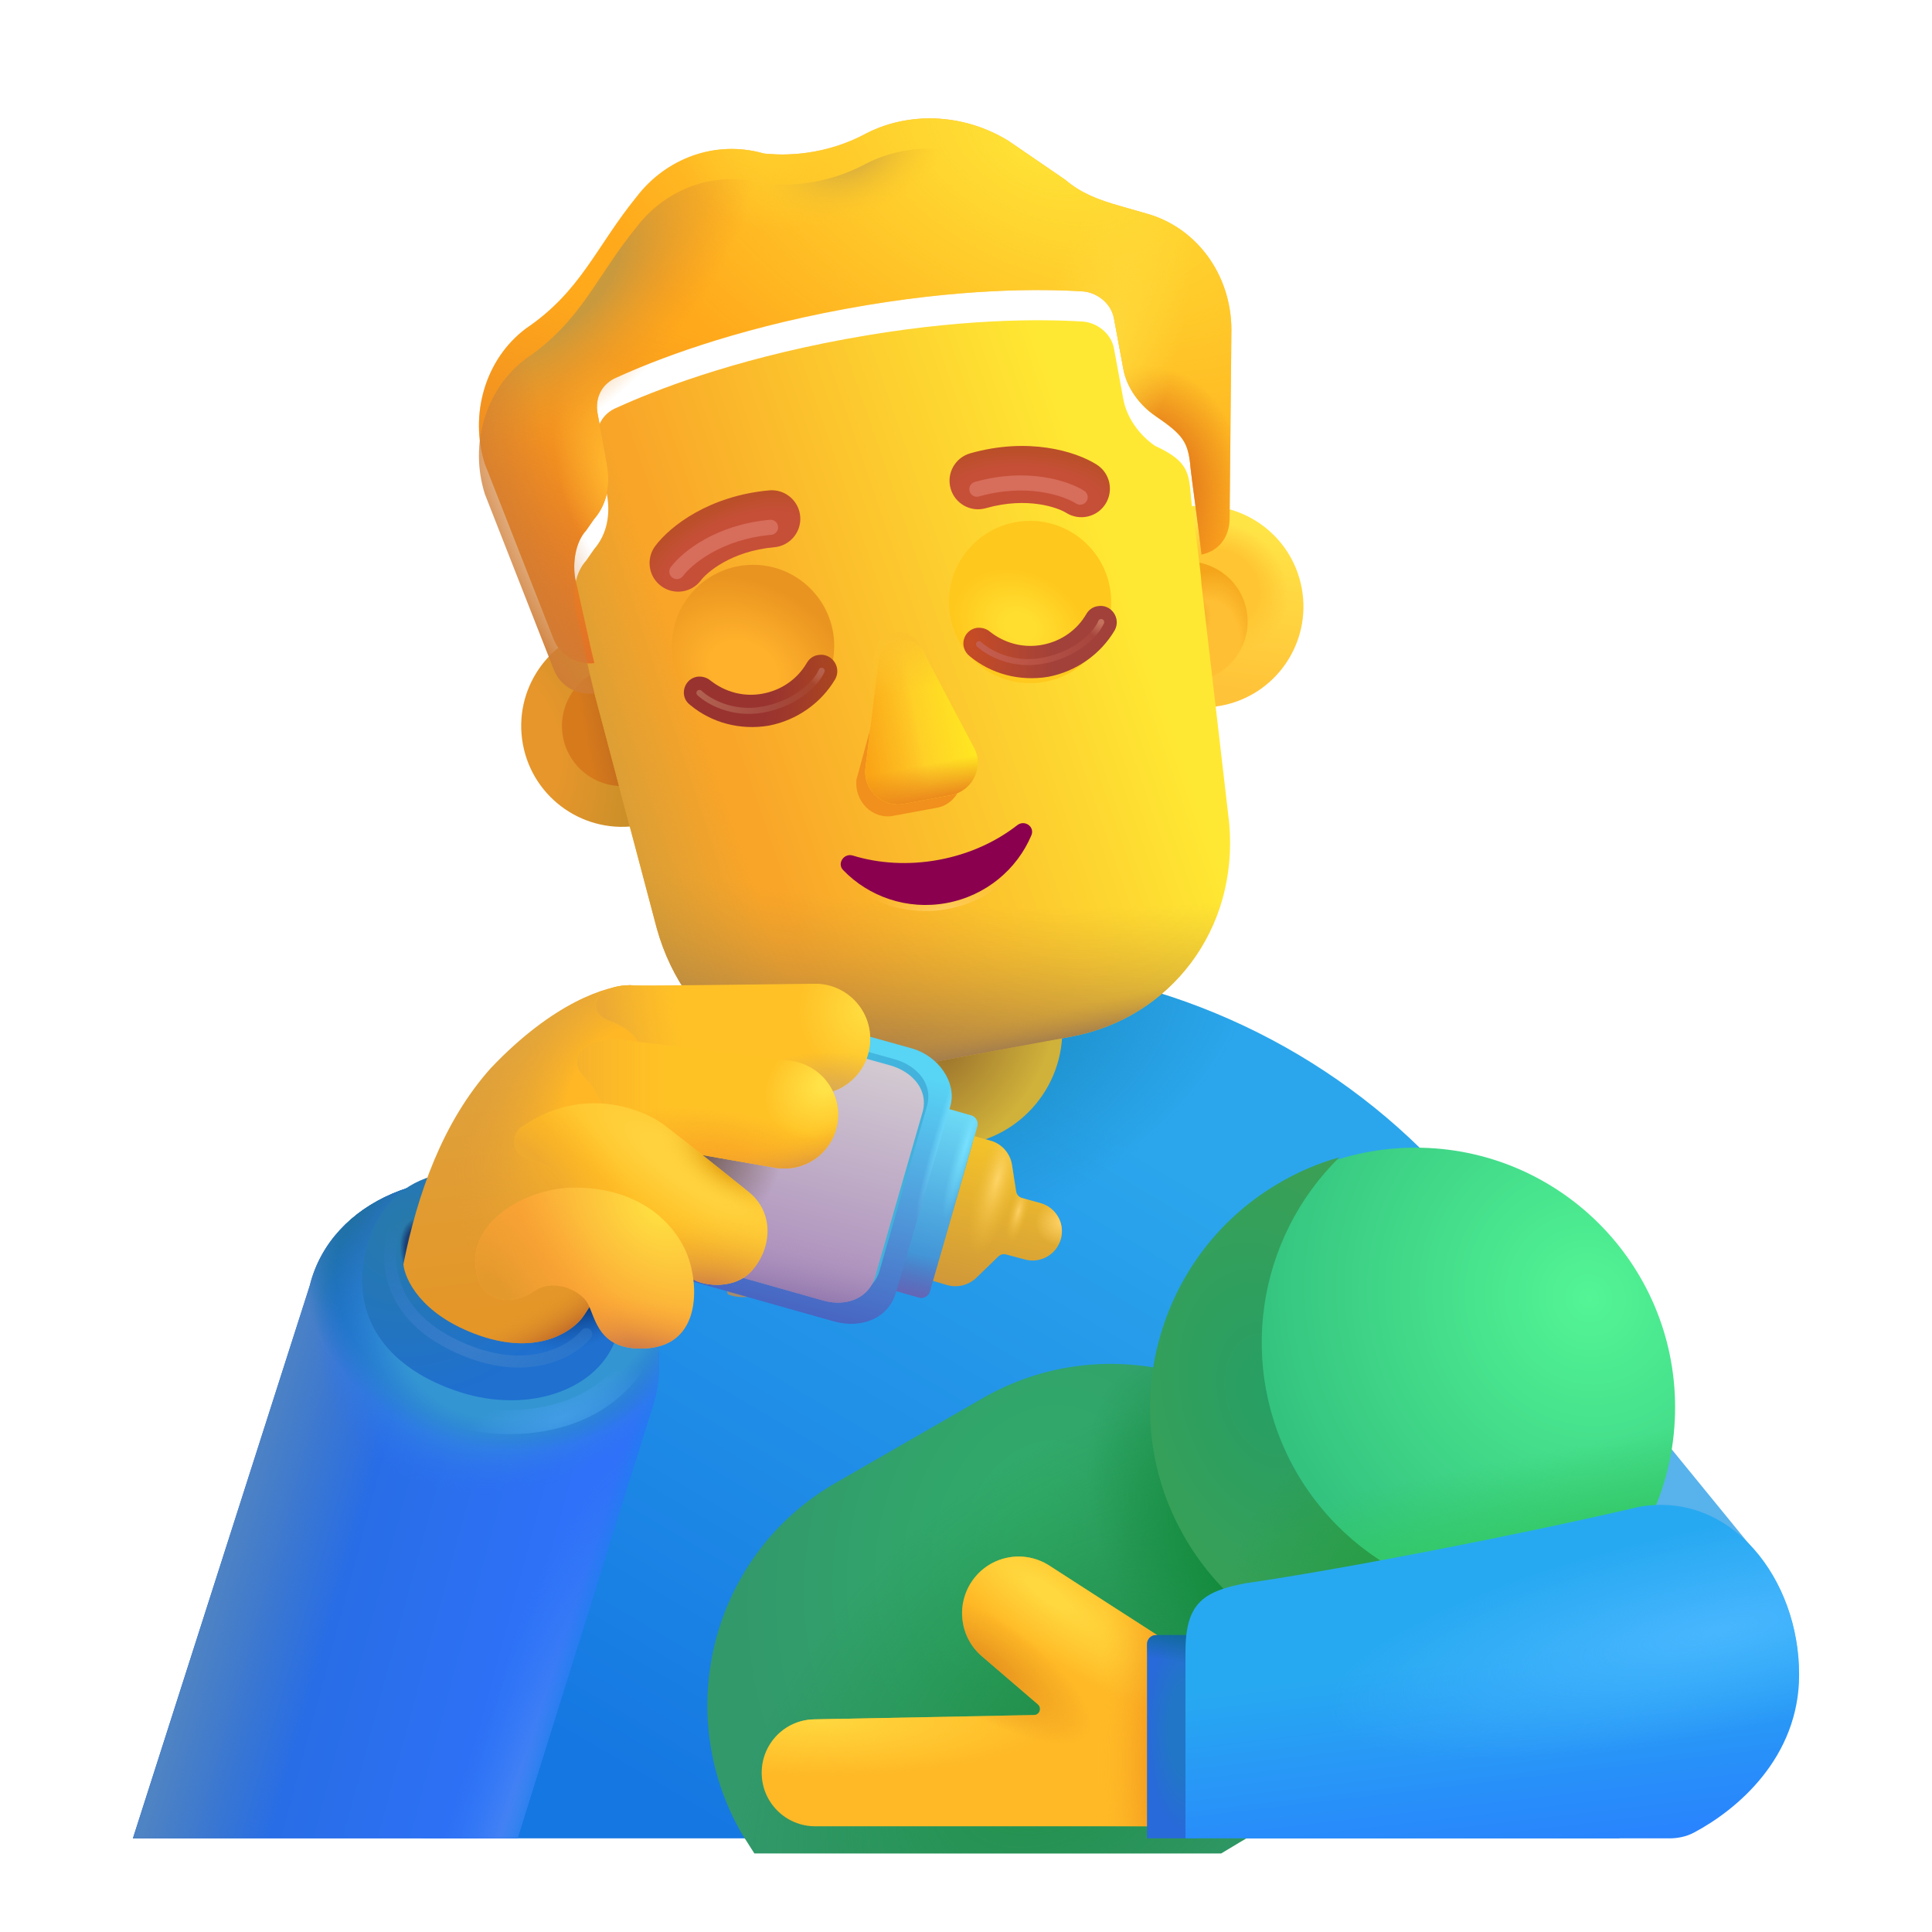 <svg viewBox="0 0 32 32" fill="none" xmlns="http://www.w3.org/2000/svg">
<path d="M7.155 30.449C6.105 30.449 5.255 29.599 5.265 28.549L5.275 26.419C5.275 20.649 10.065 15.959 15.965 15.959C21.875 15.959 26.655 20.639 26.655 26.419L26.825 30.449H7.155Z" fill="url(#paint0_linear_4002_3531)"/>
<path d="M7.155 30.449C6.105 30.449 5.255 29.599 5.265 28.549L5.275 26.419C5.275 20.649 10.065 15.959 15.965 15.959C21.875 15.959 26.655 20.639 26.655 26.419L26.825 30.449H7.155Z" fill="url(#paint1_radial_4002_3531)"/>
<path d="M15.685 18.979C16.745 18.979 17.595 18.119 17.595 17.069V14.809C17.595 13.749 16.735 12.899 15.685 12.899C14.625 12.899 13.775 13.759 13.775 14.809V17.069C13.765 18.129 14.625 18.979 15.685 18.979Z" fill="url(#paint2_radial_4002_3531)"/>
<circle cx="10.304" cy="12.024" r="1.671" transform="rotate(-10.457 10.304 12.024)" fill="url(#paint3_radial_4002_3531)"/>
<g filter="url(#filter0_f_4002_3531)">
<circle cx="10.304" cy="12.024" r="0.996" transform="rotate(-10.457 10.304 12.024)" fill="url(#paint4_linear_4002_3531)"/>
</g>
<g filter="url(#filter1_i_4002_3531)">
<circle cx="19.668" cy="10.296" r="1.671" transform="rotate(-10.457 19.668 10.296)" fill="url(#paint5_linear_4002_3531)"/>
<circle cx="19.668" cy="10.296" r="1.671" transform="rotate(-10.457 19.668 10.296)" fill="url(#paint6_radial_4002_3531)"/>
</g>
<g filter="url(#filter2_f_4002_3531)">
<circle cx="19.668" cy="10.296" r="0.996" transform="rotate(-10.457 19.668 10.296)" fill="#FFBF34"/>
<circle cx="19.668" cy="10.296" r="0.996" transform="rotate(-10.457 19.668 10.296)" fill="url(#paint7_radial_4002_3531)"/>
<circle cx="19.668" cy="10.296" r="0.996" transform="rotate(-10.457 19.668 10.296)" fill="url(#paint8_radial_4002_3531)"/>
</g>
<path d="M9.846 11.485C9.764 11.181 9.57 10.306 9.528 10.08C9.479 9.817 9.527 9.483 9.709 9.286L9.838 9.1C10.063 8.841 10.111 8.507 10.053 8.192L9.898 7.352C9.849 7.089 9.969 6.85 10.223 6.749C10.828 6.474 12.099 5.968 14 5.617C15.901 5.266 17.269 5.285 17.932 5.326C18.153 5.339 18.403 5.51 18.451 5.773L18.606 6.613C18.664 6.928 18.881 7.214 19.131 7.385C19.689 7.64 19.693 7.836 19.728 8.252C19.738 8.38 19.892 9.437 19.901 9.685L20.359 13.63C20.522 15.401 19.377 16.867 17.744 17.169L14.584 17.752C12.899 18.063 11.358 17.092 10.879 15.379L9.846 11.485Z" fill="url(#paint9_linear_4002_3531)"/>
<path d="M9.846 11.485C9.764 11.181 9.57 10.306 9.528 10.08C9.479 9.817 9.527 9.483 9.709 9.286L9.838 9.1C10.063 8.841 10.111 8.507 10.053 8.192L9.898 7.352C9.849 7.089 9.969 6.85 10.223 6.749C10.828 6.474 12.099 5.968 14 5.617C15.901 5.266 17.269 5.285 17.932 5.326C18.153 5.339 18.403 5.51 18.451 5.773L18.606 6.613C18.664 6.928 18.881 7.214 19.131 7.385C19.689 7.64 19.693 7.836 19.728 8.252C19.738 8.38 19.892 9.437 19.901 9.685L20.359 13.63C20.522 15.401 19.377 16.867 17.744 17.169L14.584 17.752C12.899 18.063 11.358 17.092 10.879 15.379L9.846 11.485Z" fill="url(#paint10_linear_4002_3531)"/>
<path d="M9.846 11.485C9.764 11.181 9.57 10.306 9.528 10.08C9.479 9.817 9.527 9.483 9.709 9.286L9.838 9.1C10.063 8.841 10.111 8.507 10.053 8.192L9.898 7.352C9.849 7.089 9.969 6.85 10.223 6.749C10.828 6.474 12.099 5.968 14 5.617C15.901 5.266 17.269 5.285 17.932 5.326C18.153 5.339 18.403 5.51 18.451 5.773L18.606 6.613C18.664 6.928 18.881 7.214 19.131 7.385C19.689 7.64 19.693 7.836 19.728 8.252C19.738 8.38 19.892 9.437 19.901 9.685L20.359 13.63C20.522 15.401 19.377 16.867 17.744 17.169L14.584 17.752C12.899 18.063 11.358 17.092 10.879 15.379L9.846 11.485Z" fill="url(#paint11_radial_4002_3531)"/>
<path d="M9.846 11.485C9.764 11.181 9.57 10.306 9.528 10.08C9.479 9.817 9.527 9.483 9.709 9.286L9.838 9.1C10.063 8.841 10.111 8.507 10.053 8.192L9.898 7.352C9.849 7.089 9.969 6.85 10.223 6.749C10.828 6.474 12.099 5.968 14 5.617C15.901 5.266 17.269 5.285 17.932 5.326C18.153 5.339 18.403 5.51 18.451 5.773L18.606 6.613C18.664 6.928 18.881 7.214 19.131 7.385C19.689 7.64 19.693 7.836 19.728 8.252C19.738 8.38 19.892 9.437 19.901 9.685L20.359 13.63C20.522 15.401 19.377 16.867 17.744 17.169L14.584 17.752C12.899 18.063 11.358 17.092 10.879 15.379L9.846 11.485Z" fill="url(#paint12_radial_4002_3531)"/>
<g filter="url(#filter3_ii_4002_3531)">
<path d="M18.544 3.91L19.005 4.042C19.812 4.273 20.39 5.035 20.396 5.957L20.367 9.056C20.373 9.375 20.207 9.621 19.901 9.685C19.845 9.183 19.73 8.377 19.719 8.248C19.683 7.814 19.593 7.701 19.131 7.385C18.881 7.213 18.664 6.928 18.606 6.613L18.451 5.773C18.403 5.51 18.153 5.339 17.932 5.326C17.269 5.285 15.901 5.266 14 5.617C12.099 5.968 10.828 6.474 10.223 6.748C9.969 6.85 9.849 7.089 9.898 7.351L10.053 8.191C10.111 8.506 10.063 8.841 9.838 9.1L9.709 9.286C9.527 9.483 9.481 9.831 9.529 10.094C9.572 10.245 9.755 11.122 9.846 11.485C9.548 11.519 9.27 11.359 9.164 11.07L8.031 8.184C7.771 7.364 8.038 6.446 8.709 5.942C9.627 5.321 9.868 4.589 10.545 3.758C11.029 3.126 11.844 2.812 12.651 3.043C13.208 3.103 13.789 2.996 14.288 2.741C15.032 2.332 15.968 2.377 16.708 2.837L17.645 3.479C17.905 3.702 18.198 3.811 18.544 3.91Z" fill="#FFA91B"/>
<path d="M18.544 3.91L19.005 4.042C19.812 4.273 20.39 5.035 20.396 5.957L20.367 9.056C20.373 9.375 20.207 9.621 19.901 9.685C19.845 9.183 19.73 8.377 19.719 8.248C19.683 7.814 19.593 7.701 19.131 7.385C18.881 7.213 18.664 6.928 18.606 6.613L18.451 5.773C18.403 5.51 18.153 5.339 17.932 5.326C17.269 5.285 15.901 5.266 14 5.617C12.099 5.968 10.828 6.474 10.223 6.748C9.969 6.85 9.849 7.089 9.898 7.351L10.053 8.191C10.111 8.506 10.063 8.841 9.838 9.1L9.709 9.286C9.527 9.483 9.481 9.831 9.529 10.094C9.572 10.245 9.755 11.122 9.846 11.485C9.548 11.519 9.27 11.359 9.164 11.07L8.031 8.184C7.771 7.364 8.038 6.446 8.709 5.942C9.627 5.321 9.868 4.589 10.545 3.758C11.029 3.126 11.844 2.812 12.651 3.043C13.208 3.103 13.789 2.996 14.288 2.741C15.032 2.332 15.968 2.377 16.708 2.837L17.645 3.479C17.905 3.702 18.198 3.811 18.544 3.91Z" fill="url(#paint13_radial_4002_3531)"/>
<path d="M18.544 3.91L19.005 4.042C19.812 4.273 20.39 5.035 20.396 5.957L20.367 9.056C20.373 9.375 20.207 9.621 19.901 9.685C19.845 9.183 19.73 8.377 19.719 8.248C19.683 7.814 19.593 7.701 19.131 7.385C18.881 7.213 18.664 6.928 18.606 6.613L18.451 5.773C18.403 5.51 18.153 5.339 17.932 5.326C17.269 5.285 15.901 5.266 14 5.617C12.099 5.968 10.828 6.474 10.223 6.748C9.969 6.85 9.849 7.089 9.898 7.351L10.053 8.191C10.111 8.506 10.063 8.841 9.838 9.1L9.709 9.286C9.527 9.483 9.481 9.831 9.529 10.094C9.572 10.245 9.755 11.122 9.846 11.485C9.548 11.519 9.27 11.359 9.164 11.07L8.031 8.184C7.771 7.364 8.038 6.446 8.709 5.942C9.627 5.321 9.868 4.589 10.545 3.758C11.029 3.126 11.844 2.812 12.651 3.043C13.208 3.103 13.789 2.996 14.288 2.741C15.032 2.332 15.968 2.377 16.708 2.837L17.645 3.479C17.905 3.702 18.198 3.811 18.544 3.91Z" fill="url(#paint14_linear_4002_3531)"/>
<path d="M18.544 3.91L19.005 4.042C19.812 4.273 20.39 5.035 20.396 5.957L20.367 9.056C20.373 9.375 20.207 9.621 19.901 9.685C19.845 9.183 19.73 8.377 19.719 8.248C19.683 7.814 19.593 7.701 19.131 7.385C18.881 7.213 18.664 6.928 18.606 6.613L18.451 5.773C18.403 5.51 18.153 5.339 17.932 5.326C17.269 5.285 15.901 5.266 14 5.617C12.099 5.968 10.828 6.474 10.223 6.748C9.969 6.85 9.849 7.089 9.898 7.351L10.053 8.191C10.111 8.506 10.063 8.841 9.838 9.1L9.709 9.286C9.527 9.483 9.481 9.831 9.529 10.094C9.572 10.245 9.755 11.122 9.846 11.485C9.548 11.519 9.27 11.359 9.164 11.07L8.031 8.184C7.771 7.364 8.038 6.446 8.709 5.942C9.627 5.321 9.868 4.589 10.545 3.758C11.029 3.126 11.844 2.812 12.651 3.043C13.208 3.103 13.789 2.996 14.288 2.741C15.032 2.332 15.968 2.377 16.708 2.837L17.645 3.479C17.905 3.702 18.198 3.811 18.544 3.91Z" fill="url(#paint15_radial_4002_3531)"/>
<path d="M18.544 3.91L19.005 4.042C19.812 4.273 20.39 5.035 20.396 5.957L20.367 9.056C20.373 9.375 20.207 9.621 19.901 9.685C19.845 9.183 19.73 8.377 19.719 8.248C19.683 7.814 19.593 7.701 19.131 7.385C18.881 7.213 18.664 6.928 18.606 6.613L18.451 5.773C18.403 5.51 18.153 5.339 17.932 5.326C17.269 5.285 15.901 5.266 14 5.617C12.099 5.968 10.828 6.474 10.223 6.748C9.969 6.85 9.849 7.089 9.898 7.351L10.053 8.191C10.111 8.506 10.063 8.841 9.838 9.1L9.709 9.286C9.527 9.483 9.481 9.831 9.529 10.094C9.572 10.245 9.755 11.122 9.846 11.485C9.548 11.519 9.27 11.359 9.164 11.07L8.031 8.184C7.771 7.364 8.038 6.446 8.709 5.942C9.627 5.321 9.868 4.589 10.545 3.758C11.029 3.126 11.844 2.812 12.651 3.043C13.208 3.103 13.789 2.996 14.288 2.741C15.032 2.332 15.968 2.377 16.708 2.837L17.645 3.479C17.905 3.702 18.198 3.811 18.544 3.91Z" fill="url(#paint16_radial_4002_3531)"/>
<path d="M18.544 3.91L19.005 4.042C19.812 4.273 20.39 5.035 20.396 5.957L20.367 9.056C20.373 9.375 20.207 9.621 19.901 9.685C19.845 9.183 19.73 8.377 19.719 8.248C19.683 7.814 19.593 7.701 19.131 7.385C18.881 7.213 18.664 6.928 18.606 6.613L18.451 5.773C18.403 5.51 18.153 5.339 17.932 5.326C17.269 5.285 15.901 5.266 14 5.617C12.099 5.968 10.828 6.474 10.223 6.748C9.969 6.85 9.849 7.089 9.898 7.351L10.053 8.191C10.111 8.506 10.063 8.841 9.838 9.1L9.709 9.286C9.527 9.483 9.481 9.831 9.529 10.094C9.572 10.245 9.755 11.122 9.846 11.485C9.548 11.519 9.27 11.359 9.164 11.07L8.031 8.184C7.771 7.364 8.038 6.446 8.709 5.942C9.627 5.321 9.868 4.589 10.545 3.758C11.029 3.126 11.844 2.812 12.651 3.043C13.208 3.103 13.789 2.996 14.288 2.741C15.032 2.332 15.968 2.377 16.708 2.837L17.645 3.479C17.905 3.702 18.198 3.811 18.544 3.91Z" fill="url(#paint17_radial_4002_3531)"/>
<path d="M18.544 3.91L19.005 4.042C19.812 4.273 20.39 5.035 20.396 5.957L20.367 9.056C20.373 9.375 20.207 9.621 19.901 9.685C19.845 9.183 19.73 8.377 19.719 8.248C19.683 7.814 19.593 7.701 19.131 7.385C18.881 7.213 18.664 6.928 18.606 6.613L18.451 5.773C18.403 5.51 18.153 5.339 17.932 5.326C17.269 5.285 15.901 5.266 14 5.617C12.099 5.968 10.828 6.474 10.223 6.748C9.969 6.85 9.849 7.089 9.898 7.351L10.053 8.191C10.111 8.506 10.063 8.841 9.838 9.1L9.709 9.286C9.527 9.483 9.481 9.831 9.529 10.094C9.572 10.245 9.755 11.122 9.846 11.485C9.548 11.519 9.27 11.359 9.164 11.07L8.031 8.184C7.771 7.364 8.038 6.446 8.709 5.942C9.627 5.321 9.868 4.589 10.545 3.758C11.029 3.126 11.844 2.812 12.651 3.043C13.208 3.103 13.789 2.996 14.288 2.741C15.032 2.332 15.968 2.377 16.708 2.837L17.645 3.479C17.905 3.702 18.198 3.811 18.544 3.91Z" fill="url(#paint18_radial_4002_3531)"/>
</g>
<path d="M18.544 3.91L19.005 4.042C19.812 4.273 20.39 5.035 20.396 5.957L20.367 9.056C20.373 9.375 20.207 9.621 19.901 9.685C19.845 9.183 19.73 8.377 19.719 8.248C19.683 7.814 19.593 7.701 19.131 7.385C18.881 7.213 18.664 6.928 18.606 6.613L18.451 5.773C18.403 5.51 18.153 5.339 17.932 5.326C17.269 5.285 15.901 5.266 14 5.617C12.099 5.968 10.828 6.474 10.223 6.748C9.969 6.85 9.849 7.089 9.898 7.351L10.053 8.191C10.111 8.506 10.063 8.841 9.838 9.1L9.709 9.286C9.527 9.483 9.481 9.831 9.529 10.094C9.572 10.245 9.755 11.122 9.846 11.485C9.548 11.519 9.27 11.359 9.164 11.07L8.031 8.184C7.771 7.364 8.038 6.446 8.709 5.942C9.627 5.321 9.868 4.589 10.545 3.758C11.029 3.126 11.844 2.812 12.651 3.043C13.208 3.103 13.789 2.996 14.288 2.741C15.032 2.332 15.968 2.377 16.708 2.837L17.645 3.479C17.905 3.702 18.198 3.811 18.544 3.91Z" fill="url(#paint19_radial_4002_3531)"/>
<path d="M18.544 3.91L19.005 4.042C19.812 4.273 20.39 5.035 20.396 5.957L20.367 9.056C20.373 9.375 20.207 9.621 19.901 9.685C19.845 9.183 19.73 8.377 19.719 8.248C19.683 7.814 19.593 7.701 19.131 7.385C18.881 7.213 18.664 6.928 18.606 6.613L18.451 5.773C18.403 5.51 18.153 5.339 17.932 5.326C17.269 5.285 15.901 5.266 14 5.617C12.099 5.968 10.828 6.474 10.223 6.748C9.969 6.85 9.849 7.089 9.898 7.351L10.053 8.191C10.111 8.506 10.063 8.841 9.838 9.1L9.709 9.286C9.527 9.483 9.481 9.831 9.529 10.094C9.572 10.245 9.755 11.122 9.846 11.485C9.548 11.519 9.27 11.359 9.164 11.07L8.031 8.184C7.771 7.364 8.038 6.446 8.709 5.942C9.627 5.321 9.868 4.589 10.545 3.758C11.029 3.126 11.844 2.812 12.651 3.043C13.208 3.103 13.789 2.996 14.288 2.741C15.032 2.332 15.968 2.377 16.708 2.837L17.645 3.479C17.905 3.702 18.198 3.811 18.544 3.91Z" fill="url(#paint20_radial_4002_3531)"/>
<path d="M18.544 3.91L19.005 4.042C19.812 4.273 20.39 5.035 20.396 5.957L20.367 9.056C20.373 9.375 20.207 9.621 19.901 9.685C19.845 9.183 19.73 8.377 19.719 8.248C19.683 7.814 19.593 7.701 19.131 7.385C18.881 7.213 18.664 6.928 18.606 6.613L18.451 5.773C18.403 5.51 18.153 5.339 17.932 5.326C17.269 5.285 15.901 5.266 14 5.617C12.099 5.968 10.828 6.474 10.223 6.748C9.969 6.85 9.849 7.089 9.898 7.351L10.053 8.191C10.111 8.506 10.063 8.841 9.838 9.1L9.709 9.286C9.527 9.483 9.481 9.831 9.529 10.094C9.572 10.245 9.755 11.122 9.846 11.485C9.548 11.519 9.27 11.359 9.164 11.07L8.031 8.184C7.771 7.364 8.038 6.446 8.709 5.942C9.627 5.321 9.868 4.589 10.545 3.758C11.029 3.126 11.844 2.812 12.651 3.043C13.208 3.103 13.789 2.996 14.288 2.741C15.032 2.332 15.968 2.377 16.708 2.837L17.645 3.479C17.905 3.702 18.198 3.811 18.544 3.91Z" fill="url(#paint21_radial_4002_3531)"/>
<g filter="url(#filter4_f_4002_3531)">
<path d="M14.684 11.091L14.185 12.914C14.149 13.276 14.453 13.576 14.793 13.513L15.519 13.379C15.859 13.316 16.035 12.923 15.872 12.602L15.073 11.02C14.899 10.669 14.726 10.701 14.684 11.091Z" fill="#F1901C"/>
</g>
<g filter="url(#filter5_f_4002_3531)">
<path d="M14.549 10.95L14.335 12.72C14.292 13.084 14.612 13.38 14.975 13.313L15.748 13.171C16.111 13.104 16.303 12.707 16.134 12.388L15.302 10.812C15.121 10.462 14.598 10.558 14.549 10.95Z" fill="#FFCC28"/>
<path d="M14.549 10.95L14.335 12.72C14.292 13.084 14.612 13.38 14.975 13.313L15.748 13.171C16.111 13.104 16.303 12.707 16.134 12.388L15.302 10.812C15.121 10.462 14.598 10.558 14.549 10.95Z" fill="url(#paint22_linear_4002_3531)"/>
<path d="M14.549 10.95L14.335 12.72C14.292 13.084 14.612 13.38 14.975 13.313L15.748 13.171C16.111 13.104 16.303 12.707 16.134 12.388L15.302 10.812C15.121 10.462 14.598 10.558 14.549 10.95Z" fill="url(#paint23_linear_4002_3531)"/>
<path d="M14.549 10.95L14.335 12.72C14.292 13.084 14.612 13.38 14.975 13.313L15.748 13.171C16.111 13.104 16.303 12.707 16.134 12.388L15.302 10.812C15.121 10.462 14.598 10.558 14.549 10.95Z" fill="url(#paint24_linear_4002_3531)"/>
</g>
<g filter="url(#filter6_f_4002_3531)">
<path d="M14.48 10.823L14.266 12.593C14.223 12.957 14.542 13.254 14.905 13.187L15.679 13.044C16.042 12.977 16.234 12.58 16.064 12.261L15.233 10.684C15.052 10.335 14.529 10.431 14.48 10.823Z" fill="url(#paint25_linear_4002_3531)"/>
</g>
<g filter="url(#filter7_f_4002_3531)">
<path d="M15.546 14.242C15.047 14.334 14.556 14.303 14.123 14.17C13.976 14.127 13.859 14.305 13.966 14.412C14.388 14.851 15.024 15.078 15.678 14.957C16.332 14.836 16.845 14.397 17.082 13.837C17.144 13.694 16.972 13.573 16.85 13.667C16.493 13.945 16.05 14.149 15.546 14.242Z" stroke="url(#paint26_radial_4002_3531)" stroke-width="0.2"/>
</g>
<path d="M15.546 14.242C15.047 14.334 14.556 14.303 14.123 14.17C13.976 14.127 13.859 14.305 13.966 14.412C14.388 14.851 15.024 15.078 15.678 14.957C16.332 14.836 16.845 14.397 17.082 13.837C17.144 13.694 16.972 13.573 16.85 13.667C16.493 13.945 16.05 14.149 15.546 14.242Z" fill="#8A004F"/>
<g filter="url(#filter8_f_4002_3531)">
<circle cx="12.473" cy="10.699" r="1.344" fill="url(#paint27_radial_4002_3531)"/>
</g>
<g filter="url(#filter9_f_4002_3531)">
<circle cx="17.061" cy="9.971" r="1.344" fill="url(#paint28_radial_4002_3531)"/>
</g>
<path d="M11.543 11.209C11.623 11.199 11.704 11.219 11.764 11.269C12.004 11.459 12.313 11.549 12.633 11.489C12.954 11.429 13.213 11.239 13.364 10.979C13.403 10.909 13.473 10.859 13.553 10.849C13.774 10.809 13.944 11.049 13.834 11.249C13.604 11.639 13.204 11.929 12.733 12.019C12.254 12.099 11.784 11.969 11.434 11.679C11.243 11.539 11.323 11.249 11.543 11.209Z" fill="url(#paint29_radial_4002_3531)"/>
<path d="M16.173 10.4C16.253 10.39 16.333 10.41 16.393 10.46C16.633 10.65 16.943 10.74 17.263 10.68C17.583 10.62 17.843 10.43 17.993 10.17C18.033 10.1 18.103 10.05 18.183 10.04C18.403 10 18.573 10.24 18.463 10.44C18.233 10.83 17.833 11.12 17.363 11.21C16.883 11.29 16.413 11.16 16.063 10.87C15.873 10.72 15.953 10.44 16.173 10.4Z" fill="url(#paint30_radial_4002_3531)"/>
<g filter="url(#filter10_f_4002_3531)">
<path d="M11.585 11.477C11.736 11.618 12.133 11.848 12.648 11.751C13.21 11.645 13.536 11.293 13.609 11.11" stroke="url(#paint31_linear_4002_3531)" stroke-width="0.1" stroke-linecap="round"/>
<path d="M11.585 11.477C11.736 11.618 12.133 11.848 12.648 11.751C13.21 11.645 13.536 11.293 13.609 11.11" stroke="url(#paint32_radial_4002_3531)" stroke-width="0.1" stroke-linecap="round"/>
</g>
<g filter="url(#filter11_f_4002_3531)">
<path d="M16.216 10.67C16.367 10.81 16.763 11.041 17.278 10.943C17.841 10.837 18.166 10.485 18.239 10.303" stroke="url(#paint33_linear_4002_3531)" stroke-width="0.1" stroke-linecap="round"/>
<path d="M16.216 10.67C16.367 10.81 16.763 11.041 17.278 10.943C17.841 10.837 18.166 10.485 18.239 10.303" stroke="url(#paint34_radial_4002_3531)" stroke-width="0.1" stroke-linecap="round"/>
</g>
<g filter="url(#filter12_i_4002_3531)">
<path fill-rule="evenodd" clip-rule="evenodd" d="M16.329 8.667C17.025 8.47 17.53 8.663 17.659 8.744C17.88 8.883 18.172 8.817 18.311 8.596C18.45 8.375 18.384 8.083 18.163 7.944C17.811 7.722 17.029 7.487 16.071 7.758C15.82 7.829 15.674 8.09 15.745 8.341C15.816 8.593 16.078 8.739 16.329 8.667Z" fill="url(#paint35_radial_4002_3531)"/>
</g>
<g filter="url(#filter13_f_4002_3531)">
<path d="M17.891 8.235C17.65 8.083 17.007 7.869 16.18 8.103" stroke="#D76D5B" stroke-width="0.25" stroke-linecap="round"/>
</g>
<g filter="url(#filter14_i_4002_3531)">
<path fill-rule="evenodd" clip-rule="evenodd" d="M12.825 9.314C12.104 9.378 11.701 9.739 11.61 9.861C11.453 10.07 11.157 10.112 10.948 9.955C10.739 9.798 10.697 9.502 10.853 9.293C11.103 8.96 11.75 8.461 12.741 8.372C13.001 8.349 13.23 8.541 13.254 8.801C13.277 9.061 13.085 9.291 12.825 9.314Z" fill="url(#paint36_radial_4002_3531)"/>
</g>
<g filter="url(#filter15_f_4002_3531)">
<path d="M11.211 9.467C11.382 9.24 11.907 8.81 12.763 8.734" stroke="#D76D5B" stroke-width="0.25" stroke-linecap="round"/>
</g>
<path d="M29.145 25.789L24.205 19.739L21.045 28.309L29.145 25.789Z" fill="#58B2EC"/>
<path d="M2.201 30.45L5.131 21.293C5.482 19.879 7.201 19.189 8.781 19.68C10.361 20.169 11.271 22.012 10.787 23.371L8.571 30.45H2.201Z" fill="url(#paint37_linear_4002_3531)"/>
<path d="M2.201 30.45L5.131 21.293C5.482 19.879 7.201 19.189 8.781 19.68C10.361 20.169 11.271 22.012 10.787 23.371L8.571 30.45H2.201Z" fill="url(#paint38_linear_4002_3531)"/>
<path d="M2.201 30.45L5.131 21.293C5.482 19.879 7.201 19.189 8.781 19.68C10.361 20.169 11.271 22.012 10.787 23.371L8.571 30.45H2.201Z" fill="url(#paint39_radial_4002_3531)"/>
<path d="M2.201 30.45L5.131 21.293C5.482 19.879 7.201 19.189 8.781 19.68C10.361 20.169 11.271 22.012 10.787 23.371L8.571 30.45H2.201Z" fill="url(#paint40_radial_4002_3531)"/>
<path d="M2.201 30.45L5.131 21.293C5.482 19.879 7.201 19.189 8.781 19.68C10.361 20.169 11.271 22.012 10.787 23.371L8.571 30.45H2.201Z" fill="url(#paint41_radial_4002_3531)"/>
<path d="M2.201 30.45L5.131 21.293C5.482 19.879 7.201 19.189 8.781 19.68C10.361 20.169 11.271 22.012 10.787 23.371L8.571 30.45H2.201Z" fill="url(#paint42_linear_4002_3531)"/>
<path d="M2.201 30.45L5.131 21.293C5.482 19.879 7.201 19.189 8.781 19.68C10.361 20.169 11.271 22.012 10.787 23.371L8.571 30.45H2.201Z" fill="url(#paint43_radial_4002_3531)"/>
<g filter="url(#filter16_i_4002_3531)">
<path d="M21.835 24.469C20.665 22.429 18.055 21.739 16.025 22.909L13.595 24.309C11.555 25.479 10.865 28.089 12.035 30.119C12.105 30.229 12.175 30.339 12.245 30.449H19.975L20.275 30.269C22.315 29.109 23.015 26.499 21.835 24.469Z" fill="url(#paint44_radial_4002_3531)"/>
<path d="M21.835 24.469C20.665 22.429 18.055 21.739 16.025 22.909L13.595 24.309C11.555 25.479 10.865 28.089 12.035 30.119C12.105 30.229 12.175 30.339 12.245 30.449H19.975L20.275 30.269C22.315 29.109 23.015 26.499 21.835 24.469Z" fill="url(#paint45_radial_4002_3531)"/>
<path d="M21.835 24.469C20.665 22.429 18.055 21.739 16.025 22.909L13.595 24.309C11.555 25.479 10.865 28.089 12.035 30.119C12.105 30.229 12.175 30.339 12.245 30.449H19.975L20.275 30.269C22.315 29.109 23.015 26.499 21.835 24.469Z" fill="url(#paint46_radial_4002_3531)"/>
</g>
<path d="M23.445 27.609C25.82 27.609 27.745 25.684 27.745 23.309C27.745 20.934 25.82 19.009 23.445 19.009C21.07 19.009 19.145 20.934 19.145 23.309C19.145 25.684 21.07 27.609 23.445 27.609Z" fill="url(#paint47_radial_4002_3531)"/>
<path d="M23.445 27.609C25.82 27.609 27.745 25.684 27.745 23.309C27.745 20.934 25.82 19.009 23.445 19.009C21.07 19.009 19.145 20.934 19.145 23.309C19.145 25.684 21.07 27.609 23.445 27.609Z" fill="url(#paint48_linear_4002_3531)"/>
<g filter="url(#filter17_i_4002_3531)">
<path d="M21.575 24.389C20.575 22.649 20.915 20.509 22.285 19.169C21.925 19.269 21.575 19.419 21.245 19.619C19.265 20.799 18.565 23.359 19.675 25.379C20.835 27.499 23.515 28.239 25.595 27.039C25.915 26.859 26.205 26.629 26.455 26.389C24.615 26.899 22.585 26.129 21.575 24.389Z" fill="url(#paint49_radial_4002_3531)"/>
<path d="M21.575 24.389C20.575 22.649 20.915 20.509 22.285 19.169C21.925 19.269 21.575 19.419 21.245 19.619C19.265 20.799 18.565 23.359 19.675 25.379C20.835 27.499 23.515 28.239 25.595 27.039C25.915 26.859 26.205 26.629 26.455 26.389C24.615 26.899 22.585 26.129 21.575 24.389Z" fill="url(#paint50_radial_4002_3531)"/>
</g>
<g filter="url(#filter18_i_4002_3531)">
<path d="M17.18 26.131C16.757 25.859 16.196 25.968 15.906 26.379C15.628 26.773 15.695 27.314 16.06 27.629L16.991 28.43C17.06 28.49 17.019 28.604 16.928 28.606L13.284 28.678C12.802 28.687 12.416 29.081 12.416 29.563C12.416 30.052 12.812 30.449 13.302 30.449H19.361V29.448L20.424 28.222L17.18 26.131Z" fill="#FFB926"/>
<path d="M17.18 26.131C16.757 25.859 16.196 25.968 15.906 26.379C15.628 26.773 15.695 27.314 16.06 27.629L16.991 28.43C17.06 28.49 17.019 28.604 16.928 28.606L13.284 28.678C12.802 28.687 12.416 29.081 12.416 29.563C12.416 30.052 12.812 30.449 13.302 30.449H19.361V29.448L20.424 28.222L17.18 26.131Z" fill="url(#paint51_radial_4002_3531)"/>
<path d="M17.18 26.131C16.757 25.859 16.196 25.968 15.906 26.379C15.628 26.773 15.695 27.314 16.06 27.629L16.991 28.43C17.06 28.49 17.019 28.604 16.928 28.606L13.284 28.678C12.802 28.687 12.416 29.081 12.416 29.563C12.416 30.052 12.812 30.449 13.302 30.449H19.361V29.448L20.424 28.222L17.18 26.131Z" fill="url(#paint52_radial_4002_3531)"/>
<path d="M17.18 26.131C16.757 25.859 16.196 25.968 15.906 26.379C15.628 26.773 15.695 27.314 16.06 27.629L16.991 28.43C17.06 28.49 17.019 28.604 16.928 28.606L13.284 28.678C12.802 28.687 12.416 29.081 12.416 29.563C12.416 30.052 12.812 30.449 13.302 30.449H19.361V29.448L20.424 28.222L17.18 26.131Z" fill="url(#paint53_radial_4002_3531)"/>
<path d="M17.18 26.131C16.757 25.859 16.196 25.968 15.906 26.379C15.628 26.773 15.695 27.314 16.06 27.629L16.991 28.43C17.06 28.49 17.019 28.604 16.928 28.606L13.284 28.678C12.802 28.687 12.416 29.081 12.416 29.563C12.416 30.052 12.812 30.449 13.302 30.449H19.361V29.448L20.424 28.222L17.18 26.131Z" fill="url(#paint54_radial_4002_3531)"/>
</g>
<path d="M18.998 27.232C18.998 27.149 19.065 27.082 19.148 27.082H19.791V30.449H18.998V27.232Z" fill="url(#paint55_radial_4002_3531)"/>
<path d="M18.998 27.232C18.998 27.149 19.065 27.082 19.148 27.082H19.791V30.449H18.998V27.232Z" fill="url(#paint56_linear_4002_3531)"/>
<path d="M20.615 26.226C22.213 25.996 25.182 25.418 27.158 24.956C28.68 24.694 29.799 26.16 29.799 27.738C29.799 29.109 28.776 29.974 28.052 30.356C27.928 30.421 27.789 30.449 27.649 30.449H19.635V27.363C19.635 26.566 19.916 26.363 20.615 26.226Z" fill="url(#paint57_linear_4002_3531)"/>
<path d="M20.615 26.226C22.213 25.996 25.182 25.418 27.158 24.956C28.68 24.694 29.799 26.16 29.799 27.738C29.799 29.109 28.776 29.974 28.052 30.356C27.928 30.421 27.789 30.449 27.649 30.449H19.635V27.363C19.635 26.566 19.916 26.363 20.615 26.226Z" fill="url(#paint58_radial_4002_3531)"/>
<path d="M10.214 22.136C9.93 23.016 8.766 23.428 7.614 23.056C6.462 22.685 5.821 21.879 6.041 20.79C6.221 19.902 6.924 19.04 8.779 19.551C9.932 19.922 10.498 21.256 10.214 22.136Z" fill="url(#paint59_radial_4002_3531)"/>
<path d="M10.214 22.136C9.93 23.016 8.766 23.428 7.614 23.056C6.462 22.685 5.821 21.879 6.041 20.79C6.221 19.902 6.924 19.04 8.779 19.551C9.932 19.922 10.498 21.256 10.214 22.136Z" fill="url(#paint60_radial_4002_3531)"/>
<path d="M10.214 22.136C9.93 23.016 8.766 23.428 7.614 23.056C6.462 22.685 5.821 21.879 6.041 20.79C6.221 19.902 6.924 19.04 8.779 19.551C9.932 19.922 10.498 21.256 10.214 22.136Z" fill="url(#paint61_radial_4002_3531)"/>
<path d="M11.845 21.049L11.385 20.549C11.105 20.249 10.705 20.069 10.295 20.059C9.875 20.049 9.475 20.219 9.185 20.519L9.015 20.699L9.545 19.749C9.765 19.359 10.135 19.089 10.565 19.009C10.995 18.929 11.445 19.039 11.795 19.309L12.785 20.109C13.115 20.379 13.165 20.859 12.905 21.199C12.695 21.459 12.345 21.549 12.055 21.439C12.025 21.309 11.955 21.169 11.845 21.049Z" fill="url(#paint62_linear_4002_3531)"/>
<path d="M10.565 19.019C10.285 19.069 10.025 19.209 9.825 19.399C9.835 19.349 9.845 19.299 9.865 19.249L9.985 18.919C10.265 18.139 11.075 17.649 11.895 17.769L13.555 17.999C13.975 18.059 14.275 18.449 14.215 18.869C14.155 19.289 13.765 19.589 13.345 19.529L11.775 19.309C11.435 19.049 10.995 18.939 10.565 19.019Z" fill="url(#paint63_linear_4002_3531)"/>
<path d="M15.529 18.314L16.084 18.474C16.164 18.497 16.21 18.58 16.187 18.659L15.403 21.389C15.38 21.469 15.297 21.515 15.218 21.492L14.663 21.333L15.529 18.314Z" fill="url(#paint64_linear_4002_3531)"/>
<path d="M15.529 18.314L16.084 18.474C16.164 18.497 16.21 18.58 16.187 18.659L15.403 21.389C15.38 21.469 15.297 21.515 15.218 21.492L14.663 21.333L15.529 18.314Z" fill="url(#paint65_linear_4002_3531)"/>
<path d="M15.529 18.314L16.084 18.474C16.164 18.497 16.21 18.58 16.187 18.659L15.403 21.389C15.38 21.469 15.297 21.515 15.218 21.492L14.663 21.333L15.529 18.314Z" fill="url(#paint66_radial_4002_3531)"/>
<g filter="url(#filter19_f_4002_3531)">
<path d="M7.781 23.481C8.359 23.622 9.7 23.653 10.437 22.653" stroke="url(#paint67_radial_4002_3531)" stroke-width="0.4" stroke-linecap="round"/>
</g>
<path d="M11.939 16.483L15.111 17.367C15.54 17.492 15.855 17.926 15.738 18.327L14.839 21.413C14.723 21.809 14.306 22.02 13.814 21.887L10.685 21.004L11.939 16.483Z" fill="url(#paint68_linear_4002_3531)"/>
<path d="M11.939 16.483L15.111 17.367C15.54 17.492 15.855 17.926 15.738 18.327L14.839 21.413C14.723 21.809 14.306 22.02 13.814 21.887L10.685 21.004L11.939 16.483Z" fill="url(#paint69_radial_4002_3531)"/>
<path d="M14.826 17.547L12.19 16.812L11.117 20.707L13.716 21.441C14.125 21.552 14.472 21.377 14.568 21.048L15.347 18.344C15.47 17.953 15.183 17.651 14.826 17.547Z" fill="url(#paint70_linear_4002_3531)"/>
<g filter="url(#filter20_i_4002_3531)">
<path d="M12.167 16.914L14.802 17.648C15.159 17.752 15.447 18.055 15.323 18.446L14.544 21.149C14.449 21.478 14.102 21.653 13.693 21.543L11.093 20.809L12.167 16.914Z" fill="url(#paint71_linear_4002_3531)"/>
<path d="M12.167 16.914L14.802 17.648C15.159 17.752 15.447 18.055 15.323 18.446L14.544 21.149C14.449 21.478 14.102 21.653 13.693 21.543L11.093 20.809L12.167 16.914Z" fill="url(#paint72_radial_4002_3531)"/>
<path d="M12.167 16.914L14.802 17.648C15.159 17.752 15.447 18.055 15.323 18.446L14.544 21.149C14.449 21.478 14.102 21.653 13.693 21.543L11.093 20.809L12.167 16.914Z" fill="url(#paint73_linear_4002_3531)"/>
</g>
<path d="M8.13 17.691C9.162 16.605 10.05 16.322 10.451 16.316L11.248 17.184L10.318 20.699C10.138 21.014 9.754 21.695 9.623 21.852C9.459 22.047 8.888 22.482 7.857 22.09C6.969 21.752 6.707 21.191 6.681 20.941C6.915 19.774 7.33 18.584 8.13 17.691Z" fill="url(#paint74_linear_4002_3531)"/>
<path d="M8.13 17.691C9.162 16.605 10.05 16.322 10.451 16.316L11.248 17.184L10.318 20.699C10.138 21.014 9.754 21.695 9.623 21.852C9.459 22.047 8.888 22.482 7.857 22.09C6.969 21.752 6.707 21.191 6.681 20.941C6.915 19.774 7.33 18.584 8.13 17.691Z" fill="url(#paint75_radial_4002_3531)"/>
<path d="M8.13 17.691C9.162 16.605 10.05 16.322 10.451 16.316L11.248 17.184L10.318 20.699C10.138 21.014 9.754 21.695 9.623 21.852C9.459 22.047 8.888 22.482 7.857 22.09C6.969 21.752 6.707 21.191 6.681 20.941C6.915 19.774 7.33 18.584 8.13 17.691Z" fill="url(#paint76_radial_4002_3531)"/>
<path d="M10.099 16.91C10.455 17.035 10.581 17.241 10.614 17.363L11.06 17.754L13.352 18.116C13.895 18.202 14.392 17.794 14.413 17.244C14.433 16.722 14.014 16.288 13.491 16.294C12.317 16.308 10.804 16.33 10.447 16.32C9.861 16.305 9.654 16.754 10.099 16.91Z" fill="#FFC126"/>
<path d="M10.099 16.91C10.455 17.035 10.581 17.241 10.614 17.363L11.06 17.754L13.352 18.116C13.895 18.202 14.392 17.794 14.413 17.244C14.433 16.722 14.014 16.288 13.491 16.294C12.317 16.308 10.804 16.33 10.447 16.32C9.861 16.305 9.654 16.754 10.099 16.91Z" fill="url(#paint77_linear_4002_3531)"/>
<path d="M10.099 16.91C10.455 17.035 10.581 17.241 10.614 17.363L11.06 17.754L13.352 18.116C13.895 18.202 14.392 17.794 14.413 17.244C14.433 16.722 14.014 16.288 13.491 16.294C12.317 16.308 10.804 16.33 10.447 16.32C9.861 16.305 9.654 16.754 10.099 16.91Z" fill="url(#paint78_radial_4002_3531)"/>
<path d="M10.099 16.91C10.455 17.035 10.581 17.241 10.614 17.363L11.06 17.754L13.352 18.116C13.895 18.202 14.392 17.794 14.413 17.244C14.433 16.722 14.014 16.288 13.491 16.294C12.317 16.308 10.804 16.33 10.447 16.32C9.861 16.305 9.654 16.754 10.099 16.91Z" fill="url(#paint79_radial_4002_3531)"/>
<path d="M9.669 17.832C9.913 18.082 10 18.358 10.013 18.465L10.498 18.934L12.839 19.341C13.311 19.423 13.764 19.117 13.863 18.648C13.973 18.132 13.613 17.633 13.089 17.569C11.999 17.437 10.669 17.264 10.31 17.223C9.697 17.152 9.365 17.52 9.669 17.832Z" fill="#FFC225"/>
<path d="M9.669 17.832C9.913 18.082 10 18.358 10.013 18.465L10.498 18.934L12.839 19.341C13.311 19.423 13.764 19.117 13.863 18.648C13.973 18.132 13.613 17.633 13.089 17.569C11.999 17.437 10.669 17.264 10.31 17.223C9.697 17.152 9.365 17.52 9.669 17.832Z" fill="url(#paint80_linear_4002_3531)"/>
<path d="M9.669 17.832C9.913 18.082 10 18.358 10.013 18.465L10.498 18.934L12.839 19.341C13.311 19.423 13.764 19.117 13.863 18.648C13.973 18.132 13.613 17.633 13.089 17.569C11.999 17.437 10.669 17.264 10.31 17.223C9.697 17.152 9.365 17.52 9.669 17.832Z" fill="url(#paint81_radial_4002_3531)"/>
<path d="M9.669 17.832C9.913 18.082 10 18.358 10.013 18.465L10.498 18.934L12.839 19.341C13.311 19.423 13.764 19.117 13.863 18.648C13.973 18.132 13.613 17.633 13.089 17.569C11.999 17.437 10.669 17.264 10.31 17.223C9.697 17.152 9.365 17.52 9.669 17.832Z" fill="url(#paint82_radial_4002_3531)"/>
<path d="M9.669 17.832C9.913 18.082 10 18.358 10.013 18.465L10.498 18.934L12.839 19.341C13.311 19.423 13.764 19.117 13.863 18.648C13.973 18.132 13.613 17.633 13.089 17.569C11.999 17.437 10.669 17.264 10.31 17.223C9.697 17.152 9.365 17.52 9.669 17.832Z" fill="url(#paint83_radial_4002_3531)"/>
<path d="M8.521 18.929C8.512 18.773 8.606 18.684 8.654 18.66C9.635 17.969 10.659 18.355 11.037 18.66C11.341 18.895 12.037 19.449 12.4 19.742C12.846 20.102 12.772 20.703 12.443 21.058C12.167 21.356 11.692 21.299 11.513 21.207L9.416 19.894C9.361 19.582 9.181 19.332 8.935 19.258C8.689 19.183 8.533 19.125 8.521 18.929Z" fill="url(#paint84_radial_4002_3531)"/>
<path d="M8.521 18.929C8.512 18.773 8.606 18.684 8.654 18.66C9.635 17.969 10.659 18.355 11.037 18.66C11.341 18.895 12.037 19.449 12.4 19.742C12.846 20.102 12.772 20.703 12.443 21.058C12.167 21.356 11.692 21.299 11.513 21.207L9.416 19.894C9.361 19.582 9.181 19.332 8.935 19.258C8.689 19.183 8.533 19.125 8.521 18.929Z" fill="url(#paint85_radial_4002_3531)"/>
<path d="M8.521 18.929C8.512 18.773 8.606 18.684 8.654 18.66C9.635 17.969 10.659 18.355 11.037 18.66C11.341 18.895 12.037 19.449 12.4 19.742C12.846 20.102 12.772 20.703 12.443 21.058C12.167 21.356 11.692 21.299 11.513 21.207L9.416 19.894C9.361 19.582 9.181 19.332 8.935 19.258C8.689 19.183 8.533 19.125 8.521 18.929Z" fill="url(#paint86_radial_4002_3531)"/>
<path d="M8.521 18.929C8.512 18.773 8.606 18.684 8.654 18.66C9.635 17.969 10.659 18.355 11.037 18.66C11.341 18.895 12.037 19.449 12.4 19.742C12.846 20.102 12.772 20.703 12.443 21.058C12.167 21.356 11.692 21.299 11.513 21.207L9.416 19.894C9.361 19.582 9.181 19.332 8.935 19.258C8.689 19.183 8.533 19.125 8.521 18.929Z" fill="url(#paint87_radial_4002_3531)"/>
<path d="M8.857 21.379C8.542 21.599 8.134 21.59 7.951 21.269C7.559 20.321 8.672 19.69 9.45 19.672C10.618 19.644 11.201 20.301 11.388 20.793C11.576 21.285 11.615 22.269 10.716 22.332C9.912 22.388 9.869 21.832 9.736 21.59C9.603 21.348 9.142 21.179 8.857 21.379Z" fill="url(#paint88_radial_4002_3531)"/>
<path d="M8.857 21.379C8.542 21.599 8.134 21.59 7.951 21.269C7.559 20.321 8.672 19.69 9.45 19.672C10.618 19.644 11.201 20.301 11.388 20.793C11.576 21.285 11.615 22.269 10.716 22.332C9.912 22.388 9.869 21.832 9.736 21.59C9.603 21.348 9.142 21.179 8.857 21.379Z" fill="url(#paint89_radial_4002_3531)"/>
<path d="M8.857 21.379C8.542 21.599 8.134 21.59 7.951 21.269C7.559 20.321 8.672 19.69 9.45 19.672C10.618 19.644 11.201 20.301 11.388 20.793C11.576 21.285 11.615 22.269 10.716 22.332C9.912 22.388 9.869 21.832 9.736 21.59C9.603 21.348 9.142 21.179 8.857 21.379Z" fill="url(#paint90_radial_4002_3531)"/>
<path d="M15.454 21.215L15.681 21.283C15.854 21.335 16.042 21.289 16.172 21.163L16.536 20.811C16.57 20.778 16.619 20.765 16.664 20.778L16.979 20.862C17.24 20.931 17.508 20.773 17.574 20.511C17.638 20.255 17.486 19.996 17.232 19.926L16.928 19.843C16.877 19.829 16.839 19.787 16.831 19.735L16.762 19.295C16.731 19.101 16.59 18.943 16.401 18.891L16.141 18.819L15.454 21.215Z" fill="url(#paint91_linear_4002_3531)"/>
<path d="M15.454 21.215L15.681 21.283C15.854 21.335 16.042 21.289 16.172 21.163L16.536 20.811C16.57 20.778 16.619 20.765 16.664 20.778L16.979 20.862C17.24 20.931 17.508 20.773 17.574 20.511C17.638 20.255 17.486 19.996 17.232 19.926L16.928 19.843C16.877 19.829 16.839 19.787 16.831 19.735L16.762 19.295C16.731 19.101 16.59 18.943 16.401 18.891L16.141 18.819L15.454 21.215Z" fill="url(#paint92_radial_4002_3531)"/>
<path d="M15.454 21.215L15.681 21.283C15.854 21.335 16.042 21.289 16.172 21.163L16.536 20.811C16.57 20.778 16.619 20.765 16.664 20.778L16.979 20.862C17.24 20.931 17.508 20.773 17.574 20.511C17.638 20.255 17.486 19.996 17.232 19.926L16.928 19.843C16.877 19.829 16.839 19.787 16.831 19.735L16.762 19.295C16.731 19.101 16.59 18.943 16.401 18.891L16.141 18.819L15.454 21.215Z" fill="url(#paint93_radial_4002_3531)"/>
<path d="M15.454 21.215L15.681 21.283C15.854 21.335 16.042 21.289 16.172 21.163L16.536 20.811C16.57 20.778 16.619 20.765 16.664 20.778L16.979 20.862C17.24 20.931 17.508 20.773 17.574 20.511C17.638 20.255 17.486 19.996 17.232 19.926L16.928 19.843C16.877 19.829 16.839 19.787 16.831 19.735L16.762 19.295C16.731 19.101 16.59 18.943 16.401 18.891L16.141 18.819L15.454 21.215Z" fill="url(#paint94_radial_4002_3531)"/>
<g filter="url(#filter21_f_4002_3531)">
<path d="M6.593 20.199C6.387 20.631 6.274 21.648 7.468 22.254C8.662 22.86 9.46 22.402 9.71 22.098" stroke="url(#paint95_radial_4002_3531)" stroke-width="0.2" stroke-linecap="round"/>
</g>
<defs>
<filter id="filter0_f_4002_3531" x="8.808" y="10.528" width="2.992" height="2.992" filterUnits="userSpaceOnUse" color-interpolation-filters="sRGB">
<feFlood flood-opacity="0" result="BackgroundImageFix"/>
<feBlend mode="normal" in="SourceGraphic" in2="BackgroundImageFix" result="shape"/>
<feGaussianBlur stdDeviation="0.25" result="effect1_foregroundBlur_4002_3531"/>
</filter>
<filter id="filter1_i_4002_3531" x="17.997" y="8.375" width="3.593" height="3.593" filterUnits="userSpaceOnUse" color-interpolation-filters="sRGB">
<feFlood flood-opacity="0" result="BackgroundImageFix"/>
<feBlend mode="normal" in="SourceGraphic" in2="BackgroundImageFix" result="shape"/>
<feColorMatrix in="SourceAlpha" type="matrix" values="0 0 0 0 0 0 0 0 0 0 0 0 0 0 0 0 0 0 127 0" result="hardAlpha"/>
<feOffset dx="0.25" dy="-0.25"/>
<feGaussianBlur stdDeviation="0.25"/>
<feComposite in2="hardAlpha" operator="arithmetic" k2="-1" k3="1"/>
<feColorMatrix type="matrix" values="0 0 0 0 0.851 0 0 0 0 0.561 0 0 0 0 0.376 0 0 0 1 0"/>
<feBlend mode="normal" in2="shape" result="effect1_innerShadow_4002_3531"/>
</filter>
<filter id="filter2_f_4002_3531" x="18.172" y="8.8" width="2.992" height="2.992" filterUnits="userSpaceOnUse" color-interpolation-filters="sRGB">
<feFlood flood-opacity="0" result="BackgroundImageFix"/>
<feBlend mode="normal" in="SourceGraphic" in2="BackgroundImageFix" result="shape"/>
<feGaussianBlur stdDeviation="0.25" result="effect1_foregroundBlur_4002_3531"/>
</filter>
<filter id="filter3_ii_4002_3531" x="7.933" y="2.211" width="12.463" height="9.279" filterUnits="userSpaceOnUse" color-interpolation-filters="sRGB">
<feFlood flood-opacity="0" result="BackgroundImageFix"/>
<feBlend mode="normal" in="SourceGraphic" in2="BackgroundImageFix" result="shape"/>
<feColorMatrix in="SourceAlpha" type="matrix" values="0 0 0 0 0 0 0 0 0 0 0 0 0 0 0 0 0 0 127 0" result="hardAlpha"/>
<feOffset dy="-0.25"/>
<feGaussianBlur stdDeviation="0.125"/>
<feComposite in2="hardAlpha" operator="arithmetic" k2="-1" k3="1"/>
<feColorMatrix type="matrix" values="0 0 0 0 0.984 0 0 0 0 0.584 0 0 0 0 0.129 0 0 0 1 0"/>
<feBlend mode="normal" in2="shape" result="effect1_innerShadow_4002_3531"/>
<feColorMatrix in="SourceAlpha" type="matrix" values="0 0 0 0 0 0 0 0 0 0 0 0 0 0 0 0 0 0 127 0" result="hardAlpha"/>
<feOffset dy="-0.25"/>
<feGaussianBlur stdDeviation="0.125"/>
<feComposite in2="hardAlpha" operator="arithmetic" k2="-1" k3="1"/>
<feColorMatrix type="matrix" values="0 0 0 0 0.973 0 0 0 0 0.573 0 0 0 0 0.016 0 0 0 1 0"/>
<feBlend mode="normal" in2="effect1_innerShadow_4002_3531" result="effect2_innerShadow_4002_3531"/>
</filter>
<filter id="filter4_f_4002_3531" x="13.432" y="10.026" width="3.251" height="4.246" filterUnits="userSpaceOnUse" color-interpolation-filters="sRGB">
<feFlood flood-opacity="0" result="BackgroundImageFix"/>
<feBlend mode="normal" in="SourceGraphic" in2="BackgroundImageFix" result="shape"/>
<feGaussianBlur stdDeviation="0.375" result="effect1_foregroundBlur_4002_3531"/>
</filter>
<filter id="filter5_f_4002_3531" x="14.081" y="10.346" width="2.365" height="3.228" filterUnits="userSpaceOnUse" color-interpolation-filters="sRGB">
<feFlood flood-opacity="0" result="BackgroundImageFix"/>
<feBlend mode="normal" in="SourceGraphic" in2="BackgroundImageFix" result="shape"/>
<feGaussianBlur stdDeviation="0.125" result="effect1_foregroundBlur_4002_3531"/>
</filter>
<filter id="filter6_f_4002_3531" x="14.012" y="10.219" width="2.365" height="3.228" filterUnits="userSpaceOnUse" color-interpolation-filters="sRGB">
<feFlood flood-opacity="0" result="BackgroundImageFix"/>
<feBlend mode="normal" in="SourceGraphic" in2="BackgroundImageFix" result="shape"/>
<feGaussianBlur stdDeviation="0.125" result="effect1_foregroundBlur_4002_3531"/>
</filter>
<filter id="filter7_f_4002_3531" x="13.724" y="13.434" width="3.571" height="1.755" filterUnits="userSpaceOnUse" color-interpolation-filters="sRGB">
<feFlood flood-opacity="0" result="BackgroundImageFix"/>
<feBlend mode="normal" in="SourceGraphic" in2="BackgroundImageFix" result="shape"/>
<feGaussianBlur stdDeviation="0.05" result="effect1_foregroundBlur_4002_3531"/>
</filter>
<filter id="filter8_f_4002_3531" x="10.479" y="8.705" width="3.987" height="3.987" filterUnits="userSpaceOnUse" color-interpolation-filters="sRGB">
<feFlood flood-opacity="0" result="BackgroundImageFix"/>
<feBlend mode="normal" in="SourceGraphic" in2="BackgroundImageFix" result="shape"/>
<feGaussianBlur stdDeviation="0.325" result="effect1_foregroundBlur_4002_3531"/>
</filter>
<filter id="filter9_f_4002_3531" x="15.068" y="7.977" width="3.987" height="3.987" filterUnits="userSpaceOnUse" color-interpolation-filters="sRGB">
<feFlood flood-opacity="0" result="BackgroundImageFix"/>
<feBlend mode="normal" in="SourceGraphic" in2="BackgroundImageFix" result="shape"/>
<feGaussianBlur stdDeviation="0.325" result="effect1_foregroundBlur_4002_3531"/>
</filter>
<filter id="filter10_f_4002_3531" x="11.435" y="10.96" width="2.323" height="0.964" filterUnits="userSpaceOnUse" color-interpolation-filters="sRGB">
<feFlood flood-opacity="0" result="BackgroundImageFix"/>
<feBlend mode="normal" in="SourceGraphic" in2="BackgroundImageFix" result="shape"/>
<feGaussianBlur stdDeviation="0.05" result="effect1_foregroundBlur_4002_3531"/>
</filter>
<filter id="filter11_f_4002_3531" x="16.066" y="10.153" width="2.323" height="0.964" filterUnits="userSpaceOnUse" color-interpolation-filters="sRGB">
<feFlood flood-opacity="0" result="BackgroundImageFix"/>
<feBlend mode="normal" in="SourceGraphic" in2="BackgroundImageFix" result="shape"/>
<feGaussianBlur stdDeviation="0.05" result="effect1_foregroundBlur_4002_3531"/>
</filter>
<filter id="filter12_i_4002_3531" x="15.727" y="7.386" width="2.657" height="1.431" filterUnits="userSpaceOnUse" color-interpolation-filters="sRGB">
<feFlood flood-opacity="0" result="BackgroundImageFix"/>
<feBlend mode="normal" in="SourceGraphic" in2="BackgroundImageFix" result="shape"/>
<feColorMatrix in="SourceAlpha" type="matrix" values="0 0 0 0 0 0 0 0 0 0 0 0 0 0 0 0 0 0 127 0" result="hardAlpha"/>
<feOffset dy="-0.25"/>
<feGaussianBlur stdDeviation="0.2"/>
<feComposite in2="hardAlpha" operator="arithmetic" k2="-1" k3="1"/>
<feColorMatrix type="matrix" values="0 0 0 0 0.698 0 0 0 0 0.251 0 0 0 0 0.314 0 0 0 1 0"/>
<feBlend mode="normal" in2="shape" result="effect1_innerShadow_4002_3531"/>
</filter>
<filter id="filter13_f_4002_3531" x="15.655" y="7.475" width="2.761" height="1.285" filterUnits="userSpaceOnUse" color-interpolation-filters="sRGB">
<feFlood flood-opacity="0" result="BackgroundImageFix"/>
<feBlend mode="normal" in="SourceGraphic" in2="BackgroundImageFix" result="shape"/>
<feGaussianBlur stdDeviation="0.2" result="effect1_foregroundBlur_4002_3531"/>
</filter>
<filter id="filter14_i_4002_3531" x="10.759" y="8.12" width="2.497" height="1.93" filterUnits="userSpaceOnUse" color-interpolation-filters="sRGB">
<feFlood flood-opacity="0" result="BackgroundImageFix"/>
<feBlend mode="normal" in="SourceGraphic" in2="BackgroundImageFix" result="shape"/>
<feColorMatrix in="SourceAlpha" type="matrix" values="0 0 0 0 0 0 0 0 0 0 0 0 0 0 0 0 0 0 127 0" result="hardAlpha"/>
<feOffset dy="-0.25"/>
<feGaussianBlur stdDeviation="0.2"/>
<feComposite in2="hardAlpha" operator="arithmetic" k2="-1" k3="1"/>
<feColorMatrix type="matrix" values="0 0 0 0 0.698 0 0 0 0 0.251 0 0 0 0 0.314 0 0 0 1 0"/>
<feBlend mode="normal" in2="shape" result="effect1_innerShadow_4002_3531"/>
</filter>
<filter id="filter15_f_4002_3531" x="10.686" y="8.208" width="2.602" height="1.784" filterUnits="userSpaceOnUse" color-interpolation-filters="sRGB">
<feFlood flood-opacity="0" result="BackgroundImageFix"/>
<feBlend mode="normal" in="SourceGraphic" in2="BackgroundImageFix" result="shape"/>
<feGaussianBlur stdDeviation="0.2" result="effect1_foregroundBlur_4002_3531"/>
</filter>
<filter id="filter16_i_4002_3531" x="11.466" y="22.34" width="11.192" height="8.359" filterUnits="userSpaceOnUse" color-interpolation-filters="sRGB">
<feFlood flood-opacity="0" result="BackgroundImageFix"/>
<feBlend mode="normal" in="SourceGraphic" in2="BackgroundImageFix" result="shape"/>
<feColorMatrix in="SourceAlpha" type="matrix" values="0 0 0 0 0 0 0 0 0 0 0 0 0 0 0 0 0 0 127 0" result="hardAlpha"/>
<feOffset dx="0.25" dy="0.25"/>
<feGaussianBlur stdDeviation="0.5"/>
<feComposite in2="hardAlpha" operator="arithmetic" k2="-1" k3="1"/>
<feColorMatrix type="matrix" values="0 0 0 0 0.29 0 0 0 0 0.608 0 0 0 0 0.341 0 0 0 1 0"/>
<feBlend mode="normal" in2="shape" result="effect1_innerShadow_4002_3531"/>
</filter>
<filter id="filter17_i_4002_3531" x="19.048" y="19.169" width="7.407" height="8.444" filterUnits="userSpaceOnUse" color-interpolation-filters="sRGB">
<feFlood flood-opacity="0" result="BackgroundImageFix"/>
<feBlend mode="normal" in="SourceGraphic" in2="BackgroundImageFix" result="shape"/>
<feColorMatrix in="SourceAlpha" type="matrix" values="0 0 0 0 0 0 0 0 0 0 0 0 0 0 0 0 0 0 127 0" result="hardAlpha"/>
<feOffset dx="-0.1"/>
<feGaussianBlur stdDeviation="0.1"/>
<feComposite in2="hardAlpha" operator="arithmetic" k2="-1" k3="1"/>
<feColorMatrix type="matrix" values="0 0 0 0 0.259 0 0 0 0 0.675 0 0 0 0 0.451 0 0 0 1 0"/>
<feBlend mode="normal" in2="shape" result="effect1_innerShadow_4002_3531"/>
</filter>
<filter id="filter18_i_4002_3531" x="12.416" y="25.781" width="8.208" height="4.667" filterUnits="userSpaceOnUse" color-interpolation-filters="sRGB">
<feFlood flood-opacity="0" result="BackgroundImageFix"/>
<feBlend mode="normal" in="SourceGraphic" in2="BackgroundImageFix" result="shape"/>
<feColorMatrix in="SourceAlpha" type="matrix" values="0 0 0 0 0 0 0 0 0 0 0 0 0 0 0 0 0 0 127 0" result="hardAlpha"/>
<feOffset dx="0.2" dy="-0.2"/>
<feGaussianBlur stdDeviation="0.25"/>
<feComposite in2="hardAlpha" operator="arithmetic" k2="-1" k3="1"/>
<feColorMatrix type="matrix" values="0 0 0 0 0.929 0 0 0 0 0.592 0 0 0 0 0.165 0 0 0 1 0"/>
<feBlend mode="normal" in2="shape" result="effect1_innerShadow_4002_3531"/>
</filter>
<filter id="filter19_f_4002_3531" x="7.381" y="22.253" width="3.456" height="1.701" filterUnits="userSpaceOnUse" color-interpolation-filters="sRGB">
<feFlood flood-opacity="0" result="BackgroundImageFix"/>
<feBlend mode="normal" in="SourceGraphic" in2="BackgroundImageFix" result="shape"/>
<feGaussianBlur stdDeviation="0.1" result="effect1_foregroundBlur_4002_3531"/>
</filter>
<filter id="filter20_i_4002_3531" x="11.043" y="16.914" width="4.309" height="4.662" filterUnits="userSpaceOnUse" color-interpolation-filters="sRGB">
<feFlood flood-opacity="0" result="BackgroundImageFix"/>
<feBlend mode="normal" in="SourceGraphic" in2="BackgroundImageFix" result="shape"/>
<feColorMatrix in="SourceAlpha" type="matrix" values="0 0 0 0 0 0 0 0 0 0 0 0 0 0 0 0 0 0 127 0" result="hardAlpha"/>
<feOffset dx="-0.05"/>
<feGaussianBlur stdDeviation="0.05"/>
<feComposite in2="hardAlpha" operator="arithmetic" k2="-1" k3="1"/>
<feColorMatrix type="matrix" values="0 0 0 0 0.533 0 0 0 0 0.553 0 0 0 0 0.62 0 0 0 1 0"/>
<feBlend mode="normal" in2="shape" result="effect1_innerShadow_4002_3531"/>
</filter>
<filter id="filter21_f_4002_3531" x="6.263" y="19.999" width="3.647" height="2.753" filterUnits="userSpaceOnUse" color-interpolation-filters="sRGB">
<feFlood flood-opacity="0" result="BackgroundImageFix"/>
<feBlend mode="normal" in="SourceGraphic" in2="BackgroundImageFix" result="shape"/>
<feGaussianBlur stdDeviation="0.05" result="effect1_foregroundBlur_4002_3531"/>
</filter>
<linearGradient id="paint0_linear_4002_3531" x1="19.224" y1="19.054" x2="12.336" y2="30.731" gradientUnits="userSpaceOnUse">
<stop stop-color="#2BA6EC"/>
<stop offset="1" stop-color="#1577E2"/>
</linearGradient>
<radialGradient id="paint1_radial_4002_3531" cx="0" cy="0" r="1" gradientUnits="userSpaceOnUse" gradientTransform="translate(16.045 17.328) rotate(63.107) scale(2.978 5.116)">
<stop offset="0.114" stop-color="#1C8EC9"/>
<stop offset="1" stop-color="#1C8EC9" stop-opacity="0"/>
</radialGradient>
<radialGradient id="paint2_radial_4002_3531" cx="0" cy="0" r="1" gradientUnits="userSpaceOnUse" gradientTransform="translate(15.685 17.468) rotate(41.812) scale(1.641 2.46)">
<stop stop-color="#9E762D"/>
<stop offset="0.881" stop-color="#D0B13A"/>
</radialGradient>
<radialGradient id="paint3_radial_4002_3531" cx="0" cy="0" r="1" gradientUnits="userSpaceOnUse" gradientTransform="translate(8.633 12.024) scale(1.757 3.074)">
<stop offset="0.351" stop-color="#E6962B"/>
<stop offset="1" stop-color="#CA8F29"/>
</radialGradient>
<linearGradient id="paint4_linear_4002_3531" x1="10.304" y1="12.303" x2="9.663" y2="12.303" gradientUnits="userSpaceOnUse">
<stop stop-color="#BD6A1E"/>
<stop offset="1" stop-color="#D77A1C"/>
</linearGradient>
<linearGradient id="paint5_linear_4002_3531" x1="20.756" y1="9.203" x2="19.936" y2="11.742" gradientUnits="userSpaceOnUse">
<stop stop-color="#FFE446"/>
<stop offset="1" stop-color="#FFC339"/>
</linearGradient>
<radialGradient id="paint6_radial_4002_3531" cx="0" cy="0" r="1" gradientUnits="userSpaceOnUse" gradientTransform="translate(20.041 10.031) rotate(-36.06) scale(1.024 1.168)">
<stop offset="0.543" stop-color="#FFC532"/>
<stop offset="1" stop-color="#FFC532" stop-opacity="0"/>
</radialGradient>
<radialGradient id="paint7_radial_4002_3531" cx="0" cy="0" r="1" gradientUnits="userSpaceOnUse" gradientTransform="translate(19.627 11.118) rotate(-61.468) scale(1.721 1.007)">
<stop offset="0.69" stop-color="#F4A51A" stop-opacity="0"/>
<stop offset="1" stop-color="#F4A51A"/>
</radialGradient>
<radialGradient id="paint8_radial_4002_3531" cx="0" cy="0" r="1" gradientUnits="userSpaceOnUse" gradientTransform="translate(19.668 10.296) rotate(44.708) scale(0.365 0.471)">
<stop stop-color="#E59B1F"/>
<stop offset="1" stop-color="#E59B1F" stop-opacity="0"/>
</radialGradient>
<linearGradient id="paint9_linear_4002_3531" x1="19.021" y1="10.812" x2="11.711" y2="13.319" gradientUnits="userSpaceOnUse">
<stop stop-color="#FFE833"/>
<stop offset="0.916" stop-color="#F9A528"/>
</linearGradient>
<linearGradient id="paint10_linear_4002_3531" x1="10.227" y1="15.179" x2="12.448" y2="14.462" gradientUnits="userSpaceOnUse">
<stop stop-color="#D19C3A"/>
<stop offset="1" stop-color="#D19C3A" stop-opacity="0"/>
</linearGradient>
<radialGradient id="paint11_radial_4002_3531" cx="0" cy="0" r="1" gradientUnits="userSpaceOnUse" gradientTransform="translate(16.111 10.046) rotate(92.697) scale(8.635 22.899)">
<stop offset="0.573" stop-color="#D09733" stop-opacity="0"/>
<stop offset="0.918" stop-color="#977550"/>
</radialGradient>
<radialGradient id="paint12_radial_4002_3531" cx="0" cy="0" r="1" gradientUnits="userSpaceOnUse" gradientTransform="translate(14.236 6.984) rotate(79.38) scale(11.192 38.144)">
<stop offset="0.911" stop-color="#CB973B" stop-opacity="0"/>
<stop offset="0.969" stop-color="#947353"/>
</radialGradient>
<radialGradient id="paint13_radial_4002_3531" cx="0" cy="0" r="1" gradientUnits="userSpaceOnUse" gradientTransform="translate(17.211 2.899) rotate(117.35) scale(5.611 9.543)">
<stop stop-color="#FFE336"/>
<stop offset="1" stop-color="#FFE336" stop-opacity="0"/>
</radialGradient>
<linearGradient id="paint14_linear_4002_3531" x1="10.144" y1="11.782" x2="12.064" y2="6.18" gradientUnits="userSpaceOnUse">
<stop stop-color="#E07027"/>
<stop offset="1" stop-color="#E07027" stop-opacity="0"/>
</linearGradient>
<radialGradient id="paint15_radial_4002_3531" cx="0" cy="0" r="1" gradientUnits="userSpaceOnUse" gradientTransform="translate(10.245 8.332) rotate(-105.747) scale(2.003 0.984)">
<stop offset="0.222" stop-color="#FFB42C"/>
<stop offset="1" stop-color="#FFB42C" stop-opacity="0"/>
</radialGradient>
<radialGradient id="paint16_radial_4002_3531" cx="0" cy="0" r="1" gradientUnits="userSpaceOnUse" gradientTransform="translate(18.822 8.684) rotate(-76.857) scale(2.148 1.752)">
<stop offset="0.479" stop-color="#E57D1C"/>
<stop offset="1" stop-color="#E57D1C" stop-opacity="0"/>
</radialGradient>
<radialGradient id="paint17_radial_4002_3531" cx="0" cy="0" r="1" gradientUnits="userSpaceOnUse" gradientTransform="translate(12.652 2.836) rotate(40.677) scale(1.584 1.398)">
<stop stop-color="#FFCE2C"/>
<stop offset="1" stop-color="#FFCE2C" stop-opacity="0"/>
</radialGradient>
<radialGradient id="paint18_radial_4002_3531" cx="0" cy="0" r="1" gradientUnits="userSpaceOnUse" gradientTransform="translate(18.334 6.248) rotate(-74.91) scale(3.368 1.164)">
<stop stop-color="#FFD93A"/>
<stop offset="1" stop-color="#FFD93A" stop-opacity="0"/>
</radialGradient>
<radialGradient id="paint19_radial_4002_3531" cx="0" cy="0" r="1" gradientUnits="userSpaceOnUse" gradientTransform="translate(14.099 2.569) rotate(65.112) scale(1.049 1.725)">
<stop offset="0.208" stop-color="#DDB13B"/>
<stop offset="1" stop-color="#FFC926" stop-opacity="0"/>
</radialGradient>
<radialGradient id="paint20_radial_4002_3531" cx="0" cy="0" r="1" gradientUnits="userSpaceOnUse" gradientTransform="translate(9.331 4.732) rotate(44.848) scale(1.947 4.051)">
<stop offset="0.288" stop-color="#C9993E"/>
<stop offset="1" stop-color="#F29322" stop-opacity="0"/>
</radialGradient>
<radialGradient id="paint21_radial_4002_3531" cx="0" cy="0" r="1" gradientUnits="userSpaceOnUse" gradientTransform="translate(15.319 6.657) rotate(145.291) scale(7.913 9.901)">
<stop offset="0.756" stop-color="#CF7D35" stop-opacity="0"/>
<stop offset="0.959" stop-color="#CF7D35"/>
</radialGradient>
<linearGradient id="paint22_linear_4002_3531" x1="14.317" y1="12.351" x2="15.241" y2="12.181" gradientUnits="userSpaceOnUse">
<stop stop-color="#FAA416"/>
<stop offset="1" stop-color="#FAA416" stop-opacity="0"/>
</linearGradient>
<linearGradient id="paint23_linear_4002_3531" x1="16.15" y1="12.341" x2="15.138" y2="12.513" gradientUnits="userSpaceOnUse">
<stop stop-color="#FFE721"/>
<stop offset="1" stop-color="#FFE721" stop-opacity="0"/>
</linearGradient>
<linearGradient id="paint24_linear_4002_3531" x1="15.553" y1="13.207" x2="15.449" y2="12.643" gradientUnits="userSpaceOnUse">
<stop stop-color="#EB8A1C"/>
<stop offset="1" stop-color="#EB8A1C" stop-opacity="0"/>
</linearGradient>
<linearGradient id="paint25_linear_4002_3531" x1="14.805" y1="10.476" x2="14.995" y2="11.474" gradientUnits="userSpaceOnUse">
<stop stop-color="#FCC22D"/>
<stop offset="1" stop-color="#FCC22D" stop-opacity="0"/>
</linearGradient>
<radialGradient id="paint26_radial_4002_3531" cx="0" cy="0" r="1" gradientUnits="userSpaceOnUse" gradientTransform="translate(15.623 15.125) rotate(-98.211) scale(0.628 1.885)">
<stop stop-color="#FFD069"/>
<stop offset="1" stop-color="#FFBE30" stop-opacity="0"/>
</radialGradient>
<radialGradient id="paint27_radial_4002_3531" cx="0" cy="0" r="1" gradientUnits="userSpaceOnUse" gradientTransform="translate(12.313 11.103) rotate(-62.622) scale(1.67 2.163)">
<stop offset="0.273" stop-color="#FFB12B"/>
<stop offset="0.876" stop-color="#E99420"/>
</radialGradient>
<radialGradient id="paint28_radial_4002_3531" cx="0" cy="0" r="1" gradientUnits="userSpaceOnUse" gradientTransform="translate(16.902 10.374) rotate(-62.622) scale(1.67 2.163)">
<stop offset="0.127" stop-color="#FFDE30"/>
<stop offset="0.535" stop-color="#FFC81D"/>
</radialGradient>
<radialGradient id="paint29_radial_4002_3531" cx="0" cy="0" r="1" gradientUnits="userSpaceOnUse" gradientTransform="translate(11.437 11.444) rotate(-5.072) scale(2.44 2.477)">
<stop offset="0.528" stop-color="#993330"/>
<stop offset="1" stop-color="#AB4620"/>
</radialGradient>
<radialGradient id="paint30_radial_4002_3531" cx="0" cy="0" r="1" gradientUnits="userSpaceOnUse" gradientTransform="translate(16.067 10.634) rotate(-9.244) scale(1.361 2.214)">
<stop stop-color="#C74C24"/>
<stop offset="1" stop-color="#A2413A"/>
</radialGradient>
<linearGradient id="paint31_linear_4002_3531" x1="11.531" y1="11.486" x2="13.812" y2="11.642" gradientUnits="userSpaceOnUse">
<stop stop-color="#B16251"/>
<stop offset="1" stop-color="#B16251" stop-opacity="0"/>
</linearGradient>
<radialGradient id="paint32_radial_4002_3531" cx="0" cy="0" r="1" gradientUnits="userSpaceOnUse" gradientTransform="translate(13.609 11.079) rotate(128.418) scale(0.289 0.365)">
<stop offset="0.18" stop-color="#B6614E"/>
<stop offset="1" stop-color="#C26F5C" stop-opacity="0"/>
<stop offset="1" stop-color="#B6614E" stop-opacity="0"/>
</radialGradient>
<linearGradient id="paint33_linear_4002_3531" x1="16.161" y1="10.679" x2="18.442" y2="10.834" gradientUnits="userSpaceOnUse">
<stop stop-color="#C35E51"/>
<stop offset="1" stop-color="#C35E51" stop-opacity="0"/>
</linearGradient>
<radialGradient id="paint34_radial_4002_3531" cx="0" cy="0" r="1" gradientUnits="userSpaceOnUse" gradientTransform="translate(18.239 10.271) rotate(128.418) scale(0.289 0.365)">
<stop offset="0.18" stop-color="#C4725E"/>
<stop offset="1" stop-color="#C26F5C" stop-opacity="0"/>
<stop offset="1" stop-color="#C4725E" stop-opacity="0"/>
</radialGradient>
<radialGradient id="paint35_radial_4002_3531" cx="0" cy="0" r="1" gradientUnits="userSpaceOnUse" gradientTransform="translate(16.991 8.552) rotate(-86.83) scale(0.836 1.834)">
<stop offset="0.657" stop-color="#C64F38"/>
<stop offset="1" stop-color="#BB4F29"/>
</radialGradient>
<radialGradient id="paint36_radial_4002_3531" cx="0" cy="0" r="1" gradientUnits="userSpaceOnUse" gradientTransform="translate(12.165 9.442) rotate(-114.084) scale(0.836 1.834)">
<stop offset="0.657" stop-color="#C64F38"/>
<stop offset="1" stop-color="#BB4F29"/>
</radialGradient>
<linearGradient id="paint37_linear_4002_3531" x1="9.109" y1="26.762" x2="3.64" y2="25.293" gradientUnits="userSpaceOnUse">
<stop stop-color="#2F71F9"/>
<stop offset="1" stop-color="#246BDA"/>
</linearGradient>
<linearGradient id="paint38_linear_4002_3531" x1="3.515" y1="26.387" x2="5.486" y2="26.953" gradientUnits="userSpaceOnUse">
<stop stop-color="#4E83C4"/>
<stop offset="1" stop-color="#5082C1" stop-opacity="0"/>
</linearGradient>
<radialGradient id="paint39_radial_4002_3531" cx="0" cy="0" r="1" gradientUnits="userSpaceOnUse" gradientTransform="translate(8.236 21.39) rotate(14.036) scale(3.221 2.585)">
<stop offset="0.836" stop-color="#1972BA"/>
<stop offset="1" stop-color="#1972BA" stop-opacity="0"/>
</radialGradient>
<radialGradient id="paint40_radial_4002_3531" cx="0" cy="0" r="1" gradientUnits="userSpaceOnUse" gradientTransform="translate(6.872 19.922) rotate(129.369) scale(2.357 2.299)">
<stop offset="0.384" stop-color="#2170A2"/>
<stop offset="1" stop-color="#2374A5" stop-opacity="0"/>
</radialGradient>
<radialGradient id="paint41_radial_4002_3531" cx="0" cy="0" r="1" gradientUnits="userSpaceOnUse" gradientTransform="translate(8.598 30.45) rotate(-163.196) scale(1.207 6.983)">
<stop stop-color="#5289F2"/>
<stop offset="1" stop-color="#317FF4" stop-opacity="0"/>
</radialGradient>
<linearGradient id="paint42_linear_4002_3531" x1="9.229" y1="28.78" x2="8.837" y2="28.655" gradientUnits="userSpaceOnUse">
<stop stop-color="#1E7EEE"/>
<stop offset="1" stop-color="#1E7EEE" stop-opacity="0"/>
</linearGradient>
<radialGradient id="paint43_radial_4002_3531" cx="0" cy="0" r="1" gradientUnits="userSpaceOnUse" gradientTransform="translate(8.845 21.39) rotate(53.306) scale(3.059 3.878)">
<stop offset="0.629" stop-color="#3395D2"/>
<stop offset="1" stop-color="#2E71F4" stop-opacity="0"/>
</radialGradient>
<radialGradient id="paint44_radial_4002_3531" cx="0" cy="0" r="1" gradientUnits="userSpaceOnUse" gradientTransform="translate(16.937 25.23) rotate(109.107) scale(6.35 4.728)">
<stop stop-color="#31AE6A"/>
<stop offset="1" stop-color="#32996B"/>
</radialGradient>
<radialGradient id="paint45_radial_4002_3531" cx="0" cy="0" r="1" gradientUnits="userSpaceOnUse" gradientTransform="translate(17.546 28.386) rotate(-132.901) scale(4.223 6.726)">
<stop stop-color="#208D47"/>
<stop offset="1" stop-color="#208D47" stop-opacity="0"/>
</radialGradient>
<radialGradient id="paint46_radial_4002_3531" cx="0" cy="0" r="1" gradientUnits="userSpaceOnUse" gradientTransform="translate(21.109 26.168) rotate(-124.442) scale(4.641 2.54)">
<stop offset="0.393" stop-color="#148C3E"/>
<stop offset="1" stop-color="#148C3E" stop-opacity="0"/>
</radialGradient>
<radialGradient id="paint47_radial_4002_3531" cx="0" cy="0" r="1" gradientUnits="userSpaceOnUse" gradientTransform="translate(26.328 21.512) rotate(152.241) scale(6.039 6.337)">
<stop stop-color="#53F595"/>
<stop offset="1" stop-color="#31BE7D"/>
</radialGradient>
<linearGradient id="paint48_linear_4002_3531" x1="24.609" y1="25.793" x2="24.296" y2="24.325" gradientUnits="userSpaceOnUse">
<stop stop-color="#33C966"/>
<stop offset="1" stop-color="#33C966" stop-opacity="0"/>
</linearGradient>
<radialGradient id="paint49_radial_4002_3531" cx="0" cy="0" r="1" gradientUnits="userSpaceOnUse" gradientTransform="translate(21.109 23.106) rotate(164.954) scale(3.009 4.47)">
<stop stop-color="#279F64"/>
<stop offset="1" stop-color="#3BA055"/>
</radialGradient>
<radialGradient id="paint50_radial_4002_3531" cx="0" cy="0" r="1" gradientUnits="userSpaceOnUse" gradientTransform="translate(22.802 25.95) rotate(-141.694) scale(2.117 2.798)">
<stop stop-color="#289D47"/>
<stop offset="1" stop-color="#289D47" stop-opacity="0"/>
</radialGradient>
<radialGradient id="paint51_radial_4002_3531" cx="0" cy="0" r="1" gradientUnits="userSpaceOnUse" gradientTransform="translate(17.155 26.589) rotate(36.373) scale(3.241 0.898)">
<stop offset="0.136" stop-color="#FFD73E"/>
<stop offset="1" stop-color="#FFD73E" stop-opacity="0"/>
</radialGradient>
<radialGradient id="paint52_radial_4002_3531" cx="0" cy="0" r="1" gradientUnits="userSpaceOnUse" gradientTransform="translate(13.39 28.699) scale(3.906 0.922)">
<stop stop-color="#FFD73E"/>
<stop offset="1" stop-color="#FFD73E" stop-opacity="0"/>
</radialGradient>
<radialGradient id="paint53_radial_4002_3531" cx="0" cy="0" r="1" gradientUnits="userSpaceOnUse" gradientTransform="translate(19.265 29.386) rotate(-180) scale(1.281 5.73)">
<stop offset="0.083" stop-color="#EB861B"/>
<stop offset="1" stop-color="#FFBA27" stop-opacity="0"/>
</radialGradient>
<radialGradient id="paint54_radial_4002_3531" cx="0" cy="0" r="1" gradientUnits="userSpaceOnUse" gradientTransform="translate(15.952 27.699) rotate(33.14) scale(2.258 0.794)">
<stop stop-color="#E38F1D"/>
<stop offset="1" stop-color="#E38F1D" stop-opacity="0"/>
</radialGradient>
<radialGradient id="paint55_radial_4002_3531" cx="0" cy="0" r="1" gradientUnits="userSpaceOnUse" gradientTransform="translate(19.627 28.64) rotate(90) scale(1.703 0.628)">
<stop offset="0.431" stop-color="#2176C7"/>
<stop offset="1" stop-color="#286AD9"/>
</radialGradient>
<linearGradient id="paint56_linear_4002_3531" x1="19.523" y1="27.012" x2="19.437" y2="27.52" gradientUnits="userSpaceOnUse">
<stop stop-color="#0E6996"/>
<stop offset="1" stop-color="#0E6996" stop-opacity="0"/>
</linearGradient>
<linearGradient id="paint57_linear_4002_3531" x1="26.546" y1="27.23" x2="26.984" y2="30.949" gradientUnits="userSpaceOnUse">
<stop stop-color="#27A9F1"/>
<stop offset="1" stop-color="#297EFF"/>
</linearGradient>
<radialGradient id="paint58_radial_4002_3531" cx="0" cy="0" r="1" gradientUnits="userSpaceOnUse" gradientTransform="translate(28.421 27.011) rotate(168.154) scale(6.546 1.707)">
<stop stop-color="#48B6FF"/>
<stop offset="1" stop-color="#48B6FF" stop-opacity="0"/>
</radialGradient>
<radialGradient id="paint59_radial_4002_3531" cx="0" cy="0" r="1" gradientUnits="userSpaceOnUse" gradientTransform="translate(6.765 20.324) rotate(72.858) scale(2.857 3.067)">
<stop stop-color="#277AA9"/>
<stop offset="1" stop-color="#1F70CF"/>
</radialGradient>
<radialGradient id="paint60_radial_4002_3531" cx="0" cy="0" r="1" gradientUnits="userSpaceOnUse" gradientTransform="translate(9.906 21.296) rotate(145.77) scale(1.55 0.822)">
<stop offset="0.216" stop-color="#052E6B"/>
<stop offset="1" stop-color="#124EA0" stop-opacity="0"/>
</radialGradient>
<radialGradient id="paint61_radial_4002_3531" cx="0" cy="0" r="1" gradientUnits="userSpaceOnUse" gradientTransform="translate(7.163 20.933) rotate(66.874) scale(0.816 0.472)">
<stop offset="0.827" stop-color="#1A3F75"/>
<stop offset="1" stop-color="#1A3F75" stop-opacity="0"/>
</radialGradient>
<linearGradient id="paint62_linear_4002_3531" x1="11.144" y1="22.522" x2="10.997" y2="19.879" gradientUnits="userSpaceOnUse">
<stop stop-color="#F38820"/>
<stop offset="1" stop-color="#F38820" stop-opacity="0"/>
</linearGradient>
<linearGradient id="paint63_linear_4002_3531" x1="12.351" y1="20.713" x2="11.964" y2="18.731" gradientUnits="userSpaceOnUse">
<stop stop-color="#F38820"/>
<stop offset="1" stop-color="#F38820" stop-opacity="0"/>
</linearGradient>
<linearGradient id="paint64_linear_4002_3531" x1="16.078" y1="18.511" x2="15.296" y2="21.498" gradientUnits="userSpaceOnUse">
<stop stop-color="#6CD9F5"/>
<stop offset="1" stop-color="#3782CE"/>
</linearGradient>
<linearGradient id="paint65_linear_4002_3531" x1="15.205" y1="21.718" x2="15.428" y2="20.827" gradientUnits="userSpaceOnUse">
<stop stop-color="#735CAF"/>
<stop offset="1" stop-color="#735CAF" stop-opacity="0"/>
</linearGradient>
<radialGradient id="paint66_radial_4002_3531" cx="0" cy="0" r="1" gradientUnits="userSpaceOnUse" gradientTransform="translate(16.01 18.924) rotate(106.486) scale(1.308 0.16)">
<stop stop-color="#78E0FF"/>
<stop offset="1" stop-color="#6CD8F5" stop-opacity="0"/>
</radialGradient>
<radialGradient id="paint67_radial_4002_3531" cx="0" cy="0" r="1" gradientUnits="userSpaceOnUse" gradientTransform="translate(9.312 23.466) rotate(-108.658) scale(0.635 1.815)">
<stop stop-color="#429CE6"/>
<stop offset="1" stop-color="#429CE6" stop-opacity="0"/>
</radialGradient>
<linearGradient id="paint68_linear_4002_3531" x1="14.952" y1="17.746" x2="13.827" y2="22.074" gradientUnits="userSpaceOnUse">
<stop stop-color="#58D4F5"/>
<stop offset="1" stop-color="#4760C0"/>
</linearGradient>
<radialGradient id="paint69_radial_4002_3531" cx="0" cy="0" r="1" gradientUnits="userSpaceOnUse" gradientTransform="translate(15.822 18.265) rotate(107.761) scale(2.1 0.173)">
<stop stop-color="#78E2FF"/>
<stop offset="1" stop-color="#78E2FF" stop-opacity="0"/>
</radialGradient>
<linearGradient id="paint70_linear_4002_3531" x1="15.265" y1="18.121" x2="14.156" y2="17.762" gradientUnits="userSpaceOnUse">
<stop stop-color="#43B1DB"/>
<stop offset="1" stop-color="#42B8E0"/>
</linearGradient>
<linearGradient id="paint71_linear_4002_3531" x1="14.453" y1="17.637" x2="13.223" y2="22.387" gradientUnits="userSpaceOnUse">
<stop stop-color="#D2C9D1"/>
<stop offset="1" stop-color="#A07CB6"/>
</linearGradient>
<radialGradient id="paint72_radial_4002_3531" cx="0" cy="0" r="1" gradientUnits="userSpaceOnUse" gradientTransform="translate(11.455 18.952) rotate(25.805) scale(1.579 1.443)">
<stop offset="0.127" stop-color="#6E574E"/>
<stop offset="1" stop-color="#6E574E" stop-opacity="0"/>
</radialGradient>
<linearGradient id="paint73_linear_4002_3531" x1="12.549" y1="21.452" x2="12.768" y2="20.374" gradientUnits="userSpaceOnUse">
<stop stop-color="#8B72AA"/>
<stop offset="1" stop-color="#B59CC2" stop-opacity="0"/>
</linearGradient>
<linearGradient id="paint74_linear_4002_3531" x1="8.421" y1="17.137" x2="8.964" y2="21.637" gradientUnits="userSpaceOnUse">
<stop stop-color="#DEA33F"/>
<stop offset="1" stop-color="#E49627"/>
</linearGradient>
<radialGradient id="paint75_radial_4002_3531" cx="0" cy="0" r="1" gradientUnits="userSpaceOnUse" gradientTransform="translate(7.734 18.559) rotate(53.038) scale(3.872 5.625)">
<stop offset="0.825" stop-color="#E69828" stop-opacity="0"/>
<stop offset="1" stop-color="#BE672A"/>
</radialGradient>
<radialGradient id="paint76_radial_4002_3531" cx="0" cy="0" r="1" gradientUnits="userSpaceOnUse" gradientTransform="translate(10.124 18.012) rotate(119.595) scale(3.702 2.146)">
<stop offset="0.289" stop-color="#FFB725"/>
<stop offset="1" stop-color="#E1A038" stop-opacity="0"/>
</radialGradient>
<linearGradient id="paint77_linear_4002_3531" x1="9.859" y1="16.918" x2="11.234" y2="16.738" gradientUnits="userSpaceOnUse">
<stop offset="0.136" stop-color="#ECAA34"/>
<stop offset="1" stop-color="#F5B12D" stop-opacity="0"/>
</linearGradient>
<radialGradient id="paint78_radial_4002_3531" cx="0" cy="0" r="1" gradientUnits="userSpaceOnUse" gradientTransform="translate(14.414 16.73) rotate(156.146) scale(1.188 1.196)">
<stop stop-color="#FFDF42"/>
<stop offset="1" stop-color="#FFDF42" stop-opacity="0"/>
</radialGradient>
<radialGradient id="paint79_radial_4002_3531" cx="0" cy="0" r="1" gradientUnits="userSpaceOnUse" gradientTransform="translate(13.578 18.355) rotate(-94.844) scale(0.925 1.635)">
<stop stop-color="#CAA166"/>
<stop offset="1" stop-color="#CAA166" stop-opacity="0"/>
</radialGradient>
<linearGradient id="paint80_linear_4002_3531" x1="9.555" y1="17.84" x2="11.109" y2="17.84" gradientUnits="userSpaceOnUse">
<stop stop-color="#F6B12C"/>
<stop offset="1" stop-color="#FFB826" stop-opacity="0"/>
</linearGradient>
<radialGradient id="paint81_radial_4002_3531" cx="0" cy="0" r="1" gradientUnits="userSpaceOnUse" gradientTransform="translate(12.109 19.354) rotate(-78.49) scale(0.94 2.329)">
<stop offset="0.09" stop-color="#F9A325"/>
<stop offset="1" stop-color="#F9A325" stop-opacity="0"/>
</radialGradient>
<radialGradient id="paint82_radial_4002_3531" cx="0" cy="0" r="1" gradientUnits="userSpaceOnUse" gradientTransform="translate(12.562 17.027) rotate(76.139) scale(2.478 4.249)">
<stop offset="0.749" stop-color="#FDB326" stop-opacity="0"/>
<stop offset="1" stop-color="#D99540"/>
</radialGradient>
<radialGradient id="paint83_radial_4002_3531" cx="0" cy="0" r="1" gradientUnits="userSpaceOnUse" gradientTransform="translate(13.703 17.949) rotate(150.154) scale(1.099 0.848)">
<stop offset="0.137" stop-color="#FFE247"/>
<stop offset="1" stop-color="#FFE247" stop-opacity="0"/>
</radialGradient>
<radialGradient id="paint84_radial_4002_3531" cx="0" cy="0" r="1" gradientUnits="userSpaceOnUse" gradientTransform="translate(11.374 19.34) rotate(125.838) scale(1.041 3.656)">
<stop offset="0.243" stop-color="#FFD23E"/>
<stop offset="1" stop-color="#FFBE24"/>
</radialGradient>
<radialGradient id="paint85_radial_4002_3531" cx="0" cy="0" r="1" gradientUnits="userSpaceOnUse" gradientTransform="translate(8.64 19.543) rotate(-41.07) scale(1.451 3.008)">
<stop offset="0.286" stop-color="#EEA92F"/>
<stop offset="1" stop-color="#FFB425" stop-opacity="0"/>
</radialGradient>
<radialGradient id="paint86_radial_4002_3531" cx="0" cy="0" r="1" gradientUnits="userSpaceOnUse" gradientTransform="translate(11.718 21.355) rotate(-84.677) scale(1.263 3.543)">
<stop stop-color="#CD7C46"/>
<stop offset="1" stop-color="#FFC52D" stop-opacity="0"/>
</radialGradient>
<radialGradient id="paint87_radial_4002_3531" cx="0" cy="0" r="1" gradientUnits="userSpaceOnUse" gradientTransform="translate(12.062 19.246) rotate(124.643) scale(0.646 1.317)">
<stop offset="0.139" stop-color="#DF970A"/>
<stop offset="1" stop-color="#FFD03A" stop-opacity="0"/>
</radialGradient>
<radialGradient id="paint88_radial_4002_3531" cx="0" cy="0" r="1" gradientUnits="userSpaceOnUse" gradientTransform="translate(10.868 20.034) rotate(133.152) scale(1.958 2.776)">
<stop stop-color="#FFE041"/>
<stop offset="1" stop-color="#FBA335"/>
</radialGradient>
<radialGradient id="paint89_radial_4002_3531" cx="0" cy="0" r="1" gradientUnits="userSpaceOnUse" gradientTransform="translate(10.437 22.449) rotate(-80.096) scale(0.999 4.782)">
<stop offset="0.107" stop-color="#CD7A48"/>
<stop offset="1" stop-color="#FDA837" stop-opacity="0"/>
</radialGradient>
<radialGradient id="paint90_radial_4002_3531" cx="0" cy="0" r="1" gradientUnits="userSpaceOnUse" gradientTransform="translate(8.202 21.558) rotate(-27.848) scale(1.873 3.577)">
<stop offset="0.111" stop-color="#E3992C"/>
<stop offset="1" stop-color="#FDA537" stop-opacity="0"/>
</radialGradient>
<linearGradient id="paint91_linear_4002_3531" x1="16.521" y1="19.012" x2="15.937" y2="21.512" gradientUnits="userSpaceOnUse">
<stop stop-color="#F3C22A"/>
<stop offset="1" stop-color="#CE953A"/>
</linearGradient>
<radialGradient id="paint92_radial_4002_3531" cx="0" cy="0" r="1" gradientUnits="userSpaceOnUse" gradientTransform="translate(16.521 19.523) rotate(105.675) scale(1.315 0.344)">
<stop stop-color="#FED466"/>
<stop offset="1" stop-color="#EBB830" stop-opacity="0"/>
<stop offset="1" stop-color="#FED466" stop-opacity="0"/>
</radialGradient>
<radialGradient id="paint93_radial_4002_3531" cx="0" cy="0" r="1" gradientUnits="userSpaceOnUse" gradientTransform="translate(16.869 20.062) rotate(105.036) scale(0.542 0.159)">
<stop stop-color="#FED064"/>
<stop offset="1" stop-color="#EBB830" stop-opacity="0"/>
<stop offset="1" stop-color="#FED466" stop-opacity="0"/>
</radialGradient>
<radialGradient id="paint94_radial_4002_3531" cx="0" cy="0" r="1" gradientUnits="userSpaceOnUse" gradientTransform="translate(17.588 20.249) rotate(174.906) scale(0.44 0.386)">
<stop stop-color="#FFD267"/>
<stop offset="1" stop-color="#FFD267" stop-opacity="0"/>
</radialGradient>
<radialGradient id="paint95_radial_4002_3531" cx="0" cy="0" r="1" gradientUnits="userSpaceOnUse" gradientTransform="translate(7.768 22.265) rotate(-96.789) scale(2.23 3.396)">
<stop stop-color="#377DCB"/>
<stop offset="1" stop-color="#377DCB" stop-opacity="0"/>
</radialGradient>
</defs>
</svg>
